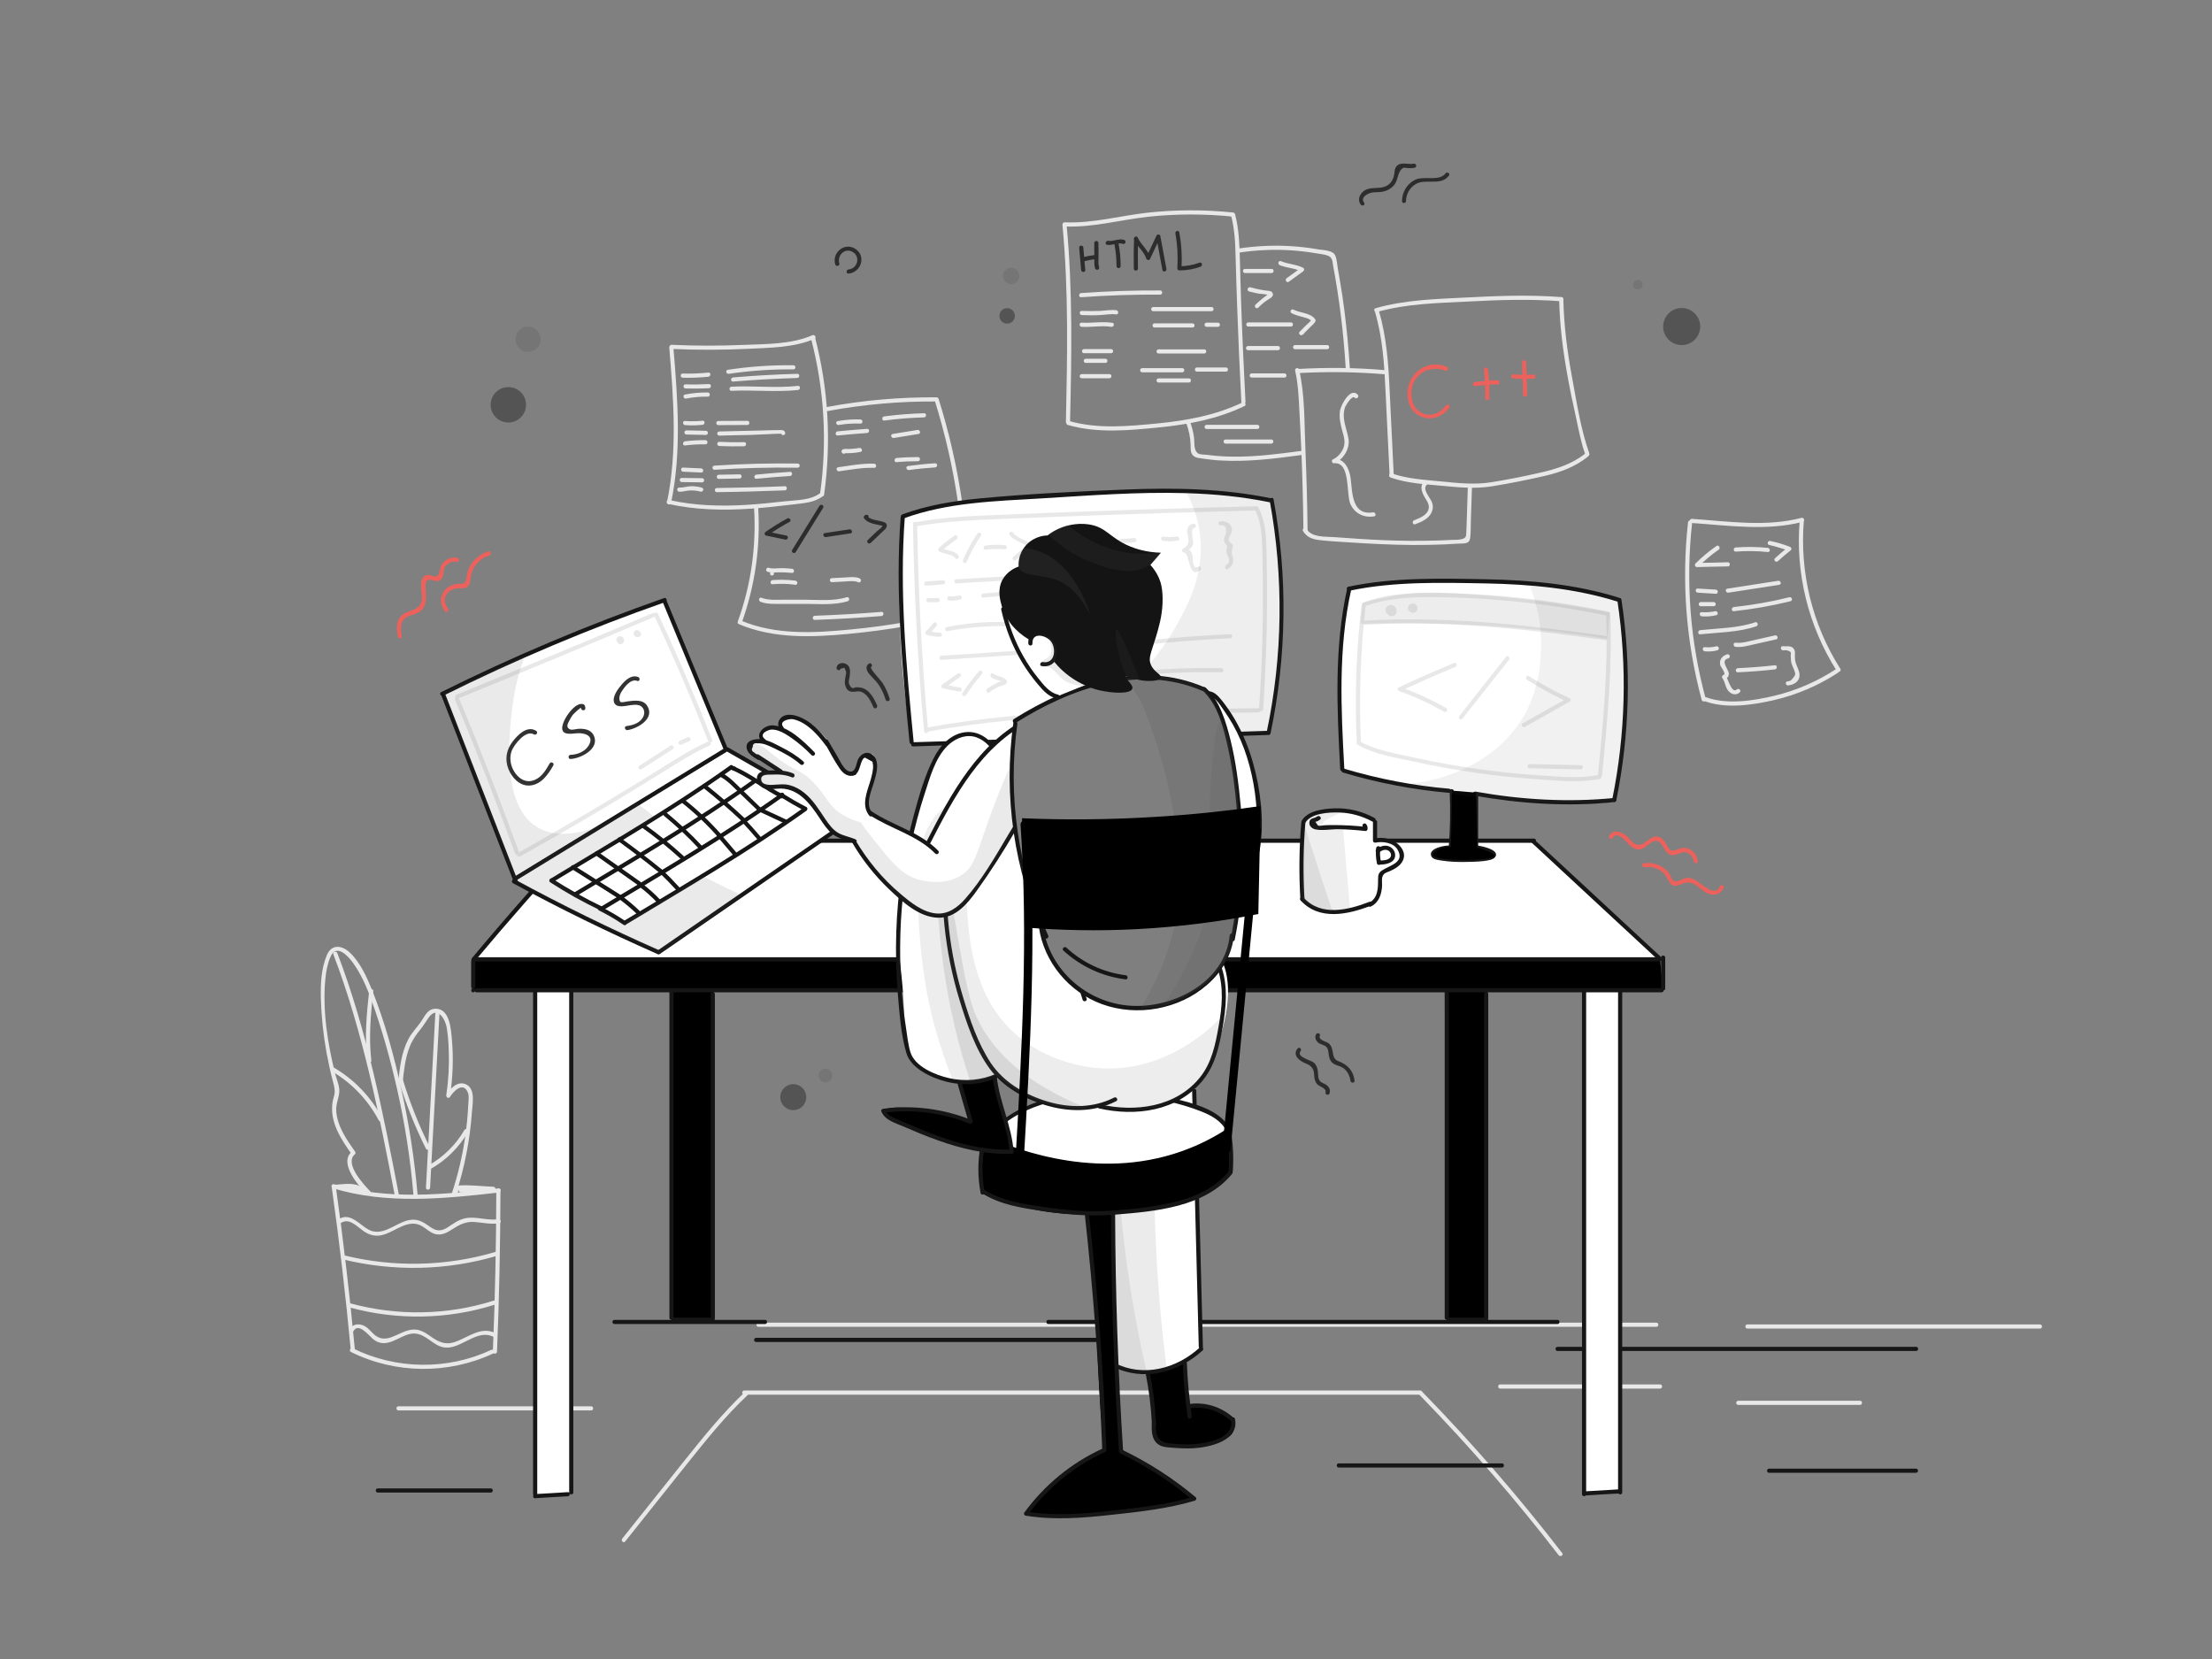 <svg xmlns="http://www.w3.org/2000/svg" viewBox="0 0 1600 1200"><rect x="0" y="0" width="1600" height="1200" fill="#808080" stroke="none"/><style>.st0{fill:#545454}.st1{fill:#ec615b}.st2{fill:#757575}.st3{fill:#2d2d2d}.st4{fill:#e8e8e8}.st5{fill:#161616}.st6{fill:#fff}.st7,.st8{opacity:9.000000e-002;fill:#4c4c4c}.st8{opacity:.11}.st9{fill:#333}.st11,.st14{opacity:.12;fill:#4c4c4c}.st14{opacity:.1}</style><g id="background"><g id="details"><circle class="st0" cx="367.7" cy="292.8" r="12.8"/><circle class="st0" cx="573.8" cy="793.6" r="9.4"/><circle class="st0" cx="1216.4" cy="236.2" r="13.4"/><circle class="st0" cx="728.5" cy="228.5" r="5.6"/><circle class="st2" cx="382" cy="245.4" r="9.1"/><circle class="st2" cx="597.1" cy="778" r="5"/><circle class="st2" cx="731.4" cy="199.6" r="5.9"/><circle class="st2" cx="1184.7" cy="205.9" r="3.4"/><path class="st1" d="M1166.6 606.1c2.6-5.2 8.7 1.5 10.5 3.5 1.8 2 4 4.2 6.8 4.7 5.3 1 7.8-3.8 12-5.6 5.9-2.7 7.3 7.2 11.6 9.3 2 1 3.6.5 5.6-.1 2.3-.6 4-2 6.5-1.3 3 .8 5.1 3.3 5.5 6.4.2 1.9 3.2 1.9 3 0-.6-6.1-6.4-11-12.6-9.4-2.6.7-5.2 2.8-7.6.9-1.4-1.1-2.2-3.3-3.2-4.8-1.4-2.1-3-4.1-5.6-4.5-3-.5-5.3 1.2-7.6 2.9-2.4 1.8-3.9 3.4-7 2.9-3.1-.6-4.6-2.9-6.7-5.1-3.3-3.6-10.8-7.2-13.8-1.3-.8 1.7 1.8 3.2 2.6 1.5zM1189.7 627.3c4.6-.7 9.4.6 12.9 3.6 2.5 2.1 3.3 4.7 5 7.3 3.5 5.3 7.9.7 12.5.2 7.1-.8 10.8 7.5 17.6 8.6 4 .6 7.6-1.1 9.1-4.9.7-1.8-2.2-2.6-2.9-.8-3.4 8.5-14.2-3.2-18.3-5.1-1.8-.8-3.8-1.4-5.7-1.2-2.6.2-7.3 4-9.7 1.8-1.4-1.3-2-4.2-3.4-5.8-1.3-1.6-2.9-3-4.7-4-4.1-2.5-8.6-3.2-13.3-2.5-1.8.2-1 3.1.9 2.8zM290.6 459.9c-1.1-6.1-1.3-12.1 5.7-14.5 2.8-1 5.8-1.5 8.1-3.5 4.2-3.6 3.9-9.3 3.6-14.4-.2-3.7-1.1-9.4 4.5-7.9 1.8.5 3.7 1.2 5.5.3 1.4-.7 2-1.9 2.4-3.3.9-3 0-5.4 2.6-7.9 2.1-2.1 4.7-2.7 7.6-2.3 1.9.3 1.9-2.7 0-3-3.2-.4-6.2.3-8.7 2.3-3.2 2.5-3.3 5.1-4.3 8.7-1.5 5.1-5.2.9-8.9 1.6-2.3.4-3.3 2-3.8 4.1-.9 4 .4 8.3.3 12.3-.3 7.5-5.3 8.2-11 10.5-7.8 3.1-7.7 10.5-6.4 17.7.2 2 3.1 1.2 2.8-.7zM324 440.1c-6-7.7.9-15.3 9.2-14.6 2.5.2 4.6 0 5.9-2.3 1.8-3 1.2-7.1 2.6-10.3 2.3-5.5 6.8-9.4 12.4-11.2 1.8-.6 1-3.5-.8-2.9-5 1.6-9.3 4.6-12.3 9-1.7 2.5-2.9 5.3-3.4 8.3-.2 1-.2 2.9-.5 3.8-.8 2.6-3.3 2.3-5.6 2.4-10.6.6-16.5 11.1-9.6 20 1.1 1.5 3.2-.6 2.1-2.2z"/><path class="st3" d="M607.1 190.5c-1.7-5.6 3.8-11.4 9.4-8.4 6.1 3.2 4 12.1-2.7 12.8-1.9.2-1.9 3.2 0 3 9-.9 13-12.6 4.9-17.9-7.8-5.1-17.2 2.8-14.5 11.4.6 1.7 3.5.9 2.9-.9zM938.6 758.4c-4.1 4.9 1.5 9.1 5.8 10.8 3.3 1.3 5.5 3 6 6.7.2 1.7.2 3.4.6 5 .4 1.3.9 2.5 1.8 3.4 1.4 1.5 6.8 2.9 6 5.7-.5 1.9 2.4 2.7 2.9.8.7-2.5-.1-4.3-2.2-6-1.4-1.1-3.4-1.4-4.6-2.7-1.9-2-1.3-5.2-1.7-7.6-.4-2.3-1.1-4.3-2.9-5.9-1.9-1.6-12.9-4.2-9.6-8.2 1.3-1.4-.8-3.5-2.1-2zM951.8 748.4c-.9 2.2-.1 4.3 1.7 5.8 1.7 1.4 4.4 1.5 5.9 3.1 1.6 1.7 1.4 4 1.8 6.2.5 2.8 1.5 4.9 4.1 6.3 1.9 1 4 1.3 5.8 2.4 3.3 2.1 5.2 5.7 5.7 9.5.2 1.9 3.2 1.9 3 0-.8-7.1-4.9-11.5-11.4-14-5.1-1.9-3.6-6.2-5.3-10.2-.5-1.3-1.2-2.2-2.3-3-1.7-1.2-7.4-2.2-6.1-5.4.7-1.7-2.2-2.5-2.9-.7zM986.7 146.6c-3.1-4.1 3.1-7 6.2-7.4 2.3-.3 4.7-.1 7-.5 3.2-.6 6.1-2.1 8.3-4.6 2-2.3 2.3-4.6 3.2-7.4.5-1.7 1.8-4.5 3.7-5.3.7-.3 2.4.2 3.3.2 1.7.1 3.2.1 4.9-.3 1.9-.4 1.1-3.3-.8-2.9-4 .8-9.5-1.7-12.5 2-1.1 1.4-1.2 3.1-1.4 4.8-.6 4.6-2.8 8.6-7.5 10-5.2 1.6-11.3-.5-15.6 3.8-2.5 2.5-3.4 6-1.3 8.9 1.1 1.7 3.7.2 2.5-1.3zM1017 145.4c.1-5 2.6-9.6 7-12.2 3.3-2 7-1.8 10.8-1.8 5.1.1 10 0 13.3-4.4 1.1-1.6-1.5-3.1-2.6-1.5-4.4 5.9-15.5 1.5-21.8 4.5-5.9 2.8-9.5 8.9-9.6 15.4-.1 1.9 2.9 1.9 2.9 0zM608 483.7c.9-.2 1.8-.5 2.8-.7.4.9.8 1.9 1.2 2.8.2 1.3-.3 2.8-.5 4-.2 1.5-.5 2.8-.4 4.3.2 2.2 1.1 4.6 3.1 5.7 3 1.6 6.4-.7 9.5.9 4.1 2 6.3 6.9 8.1 10.9.8 1.8 3.4.2 2.6-1.5-1.9-4.3-4.4-9.1-8.6-11.6-2.1-1.2-3.7-1.2-6-1.4-2.4-.2-3.2 2.6-5.6-2.3-.7-1.6.2-4 .4-5.6.5-3.5.7-7.7-3.2-9.2-2.6-1-5.8-.1-6.3 2.9-.3 1.9 2.6 2.7 2.9.8zM628.5 480c-2.9 2-1.7 5.2.3 7.6 2.2 2.6 4.7 4.7 6.7 7.6 2.3 3.4 3.9 7.1 5.1 10.9.6 1.8 3.5 1.1 2.9-.8-1.3-4.1-3-8.1-5.4-11.7-1.1-1.6-9.3-10.2-8-11.1 1.5-1 0-3.6-1.6-2.5z"/></g><g id="papers"><path class="st4" d="M484.1 251.4c3.1 37.1 6 74.8-1.6 111.6-.4 1.9 2.5 2.7 2.9.8 7.7-37.1 4.8-75 1.7-112.4-.2-1.9-3.2-1.9-3 0z"/><path class="st4" d="M485.8 252.4c18.4.8 36.9.8 55.3-.1 15.9-.8 33.2-.8 48-7.2 1.8-.8.2-3.4-1.5-2.6-15.4 6.7-33.9 6.3-50.4 7-17.1.7-34.3.7-51.4-.1-1.9-.1-1.9 2.9 0 3z"/><path class="st4" d="M586.6 244.7c9.6 36.6 11.9 74.8 6.6 112.3-.3 1.9 2.6 2.7 2.9.8 5.3-38.1 3.1-76.7-6.6-113.9-.4-1.9-3.3-1.1-2.9.8z"/><path class="st4" d="M483.3 364.5c19.8 4.4 40.2 4.8 60.4 3.4 10.2-.7 20.5-1.9 30.7-3.1 7.3-.9 14.9-1.3 20.9-6 1.5-1.2-.6-3.3-2.1-2.1-6.8 5.3-17.4 5-25.5 5.9-9.2 1.1-18.5 2-27.8 2.6-18.7 1.1-37.4.6-55.7-3.5-2-.5-2.8 2.4-.9 2.8zM491.3 355.7c2.4.1 4.7-.7 7.1-.9 2.9-.2 5.6.1 8.4.8 1.9.5 2.7-2.4.8-2.9-2.6-.7-5.3-1.1-8-1-2.8.1-5.5 1.1-8.3 1-1.9-.1-1.9 2.9 0 3zM493.1 348.7c4.9.1 9.9.1 14.8.2 1.9 0 1.9-3 0-3-4.9-.1-9.9-.1-14.8-.2-1.9-.1-1.9 2.9 0 3zM494.1 341.2c4.4.2 8.7.4 13.1.6 1.9.1 1.9-2.9 0-3-4.4-.2-8.7-.4-13.1-.6-1.9-.1-1.9 2.9 0 3zM495.5 322.2c4.9-.6 9.8-.9 14.8-.8 1.9 0 1.9-3 0-3-4.9-.1-9.9.2-14.8.8-1.9.3-1.9 3.3 0 3zM496.5 314.3l14.1.3c1.9 0 1.9-3 0-3l-14.1-.3c-1.9 0-1.9 3 0 3zM495.5 307.5c4.3.3 8.5.2 12.7-.2 1.9-.2 1.9-3.2 0-3-4.2.5-8.5.5-12.7.2-1.9-.2-1.9 2.8 0 3zM496.2 288.3c5.2-1 10.4-1.5 15.8-1.4 1.9 0 1.9-3 0-3-5.6-.1-11.1.4-16.6 1.5-1.8.4-1 3.3.8 2.9zM495.9 281c5.6.1 11.2.1 16.9-.2 1.9-.1 1.9-3.1 0-3-5.6.3-11.2.4-16.9.2-2-.1-2 2.9 0 3zM493.8 273.2c6.2.2 12.4-.1 18.6-.7 1.9-.2 1.9-3.2 0-3-6.2.6-12.4.9-18.6.7-1.9 0-1.9 3 0 3zM527.2 270.4c15.5-2.3 31.1-3.4 46.7-3.2 1.9 0 1.9-3 0-3-15.9-.2-31.8.9-47.5 3.3-1.9.3-1.1 3.2.8 2.9zM530.3 276c15.4-1.3 30.9-2.1 46.4-2.6 1.9-.1 1.9-3.1 0-3-15.5.4-31 1.3-46.4 2.6-2 .2-2 3.2 0 3zM529.1 282.7c16-.8 32.1 1.1 48.1-.6 1.9-.2 1.9-3.2 0-3-16 1.8-32.1-.2-48.1.6-1.9.1-1.9 3.1 0 3zM519.6 307.5c7 0 14-.1 21-.1 1.9 0 1.9-3 0-3-7 0-14 .1-21 .1-2 0-2 3 0 3zM520.3 315.1c7.5-.2 15.1-.4 22.6-.5 2.1 0 22.1-1.1 22.1-.9.6 1.8 3.5 1.1 2.9-.8-.6-2.1-2.4-1.8-4.3-1.8-4.6 0-9.2.2-13.8.3-9.8.2-19.7.5-29.5.7-2 0-2 3 0 3zM520.3 322.6c6 .3 11.9.3 17.9.2 1.9-.1 1.9-3.1 0-3-6 .2-11.9.1-17.9-.2-2-.1-2 2.9 0 3zM516.8 339.8c20-1.3 40.1-1.8 60.2-1.5 1.9 0 1.9-3 0-3-20.1-.3-40.1.2-60.2 1.5-1.9.1-1.9 3.1 0 3zM519.9 346.4l15.1-.3c1.9 0 1.9-3 0-3l-15.1.3c-1.9 0-1.9 3 0 3zM547.1 346.3c8.1-.8 16.3-1.5 24.4-2 1.9-.1 1.9-3.1 0-3-8.2.5-16.3 1.2-24.4 2-1.9.2-2 3.2 0 3zM518.5 356c16.4-.2 32.8-.7 49.2-1.3 1.9-.1 1.9-3.1 0-3-16.4.7-32.8 1.1-49.2 1.3-1.9 0-1.9 3 0 3zM598.8 297.3c25.9-4.8 52.2-7.1 78.6-6.9-.5-.4-1-.7-1.4-1.1 15.4 49.1 22.8 100.5 21.9 152 0 1.9 3 1.9 3 0 .9-51.7-6.5-103.4-22-152.8-.2-.6-.8-1.1-1.4-1.1-26.6-.2-53.2 2.1-79.4 7-2 .3-1.2 3.2.7 2.9z"/><path class="st4" d="M545.4 366.7c1.8 28.1-2.1 56.1-11.6 82.5-.6 1.8 2.2 2.6 2.9.8 9.5-26.7 13.5-55 11.7-83.3-.1-1.9-3.1-2-3 0z"/><path class="st4" d="M534.3 451.4c25.2 10.7 52.8 9.6 79.5 7.1 29.1-2.8 57.7-7.5 85.7-15.8 1.8-.5 1.1-3.4-.8-2.9-27.2 8-54.9 12.8-83.2 15.5-26.6 2.6-54.5 4.2-79.7-6.5-1.7-.8-3.2 1.8-1.5 2.6z"/><path class="st3" d="M569.5 375c-5.4 2.9-10.6 6.2-15.7 9.7-1 .7-1 2.5.4 2.7 4.6 1 9.2 1.9 13.8 2.9 1.9.4 2.7-2.5.8-2.9-4.6-1-9.2-1.9-13.8-2.9.1.9.2 1.8.4 2.7 5-3.5 10.3-6.8 15.7-9.7 1.6-.8.1-3.4-1.6-2.5zM592.8 365.8c-6.6 10.7-13.2 21.4-19.8 32-1 1.6 1.6 3.2 2.6 1.5 6.6-10.7 13.2-21.4 19.8-32 1-1.6-1.6-3.1-2.6-1.5zM597.4 388.5c5.9-.9 11.9-1.8 17.8-2.7 1.9-.3 1.1-3.2-.8-2.9-5.9.9-11.9 1.8-17.8 2.7-1.9.3-1.1 3.2.8 2.9zM627.2 372.4h-.3c-.7-.1-1.3.1-1.7.7-.1.1-.1.2-.2.3-.3.4-.3 1.1 0 1.5 2.3 3.4 7.7 4.2 11.4 5 .7.2 1.4.3 2.1.5-.1.1-.3.2-.4.3 0 .7-3.2 3.1-3.8 3.6l-6.6 6.3c-1.4 1.3.7 3.5 2.1 2.1 2.7-2.5 5.3-5.1 8-7.6 1.4-1.4 4.2-3.2 3.6-5.5-.5-1.9-2.6-2.1-4.3-2.6-2.7-.7-7.9-1.1-9.6-3.7v1.5c.1-.1.1-.2.2-.3-.6.2-1.1.5-1.7.7h.3c2 .4 2.8-2.5.9-2.8z"/><path class="st4" d="M606.7 307.4c5.2-.9 10.4-1.2 15.7-1 1.9.1 1.9-2.9 0-3-5.6-.2-11.1.2-16.5 1.2-1.9.3-1.1 3.1.8 2.8zM605.9 315c7.1-.7 14.2-1.3 21.3-1.8 1.9-.1 1.9-3.1 0-3-7.1.5-14.2 1.1-21.3 1.8-1.9.2-1.9 3.2 0 3zM609.1 326.3v.1c.5-.4 1-.7 1.4-1.1h-.2c.4.2.9.5 1.3.7 0-.1-.1-.1-.1-.2-.1.6-.2 1.2-.2 1.8-.7.2-.6.3.4.2h1.7c1 0 2-.1 3-.1 2-.2 4-.4 6-.8 1.9-.3 1.1-3.2-.8-2.9-2.6.5-5.2.7-7.8.8-1.6 0-3.5-.5-4.7.7-.5.5-.5 1.3-.2 1.8.4.6.9.9 1.6.9.6 0 1.3-.5 1.4-1.1v-.1c.5-1.8-2.4-2.6-2.8-.7zM607 340.9c8.4-1.2 16.8-2.8 25.3-2.5 1.9.1 1.9-2.9 0-3-8.8-.3-17.5 1.4-26.1 2.6-1.9.3-1.1 3.2.8 2.9zM639.6 304.2c9.6-1.3 19.2-2 28.8-2.3 1.9-.1 1.9-3.1 0-3-9.7.3-19.3 1-28.8 2.3-1.9.2-1.9 3.2 0 3zM646.5 316.8c6-1 11.9-1.9 17.9-2.9 1.9-.3 1.1-3.2-.8-2.9-6 1-11.9 1.9-17.9 2.9-1.9.3-1.1 3.2.8 2.9zM648.5 334.3c5.1-.5 10.3-.7 15.5-.7 1.9 0 1.9-3 0-3-5.2 0-10.3.2-15.5.7-1.9.2-1.9 3.2 0 3zM657.5 340c6.3-.9 12.5-1.5 18.9-1.9 1.9-.1 1.9-3.1 0-3-6.6.4-13.1 1.1-19.7 2-1.9.3-1.1 3.1.8 2.9zM558.4 416.3c1.9 0 1.9-3 0-3s-1.9 3 0 3z"/><path class="st4" d="M555.2 413.6c2.5.8 4.9.5 7.5.4 3.4-.1 6.8.1 10.2.4 1.9.2 1.9-2.8 0-3-2.9-.3-5.9-.5-8.8-.4-2.6 0-5.5.6-8-.3-1.9-.6-2.7 2.3-.9 2.9zM558.8 422.6c5.5-.5 11-.4 16.5.4 1.9.2 1.9-2.8 0-3-5.5-.7-11-.8-16.5-.4-1.9.2-1.9 3.2 0 3zM550.1 435.3c4.7 1.8 9.6 1.5 14.6 1.5h17.4c10.2 0 21.2 1.1 31.1-1.9 1.8-.6 1.1-3.5-.8-2.9-9.6 3-20.4 1.8-30.3 1.8h-15.5c-5.3 0-10.7.5-15.8-1.4-1.8-.7-2.5 2.2-.7 2.9zM601.8 421.1c3.2-.2 6.4-.3 9.6-.5 3.2-.2 6.5-.7 9.5.6 1.8.7 2.6-2.2.8-2.9-2.9-1.2-5.8-.9-8.9-.7l-11.1.6c-1.9 0-1.9 3 .1 2.9zM589.4 448.4c16.1-.6 32.1-1.5 48.2-2.8 1.9-.2 1.9-3.2 0-3-16 1.3-32.1 2.2-48.2 2.8-2 .1-2 3.1 0 3zM768.5 162.7c4.5 47.4 3.5 95 2.5 142.5 0 1.9 3 1.9 3 0 1.1-47.5 2-95.1-2.5-142.5-.2-1.9-3.2-1.9-3 0z"/><path class="st4" d="M770.1 163.8c20.3.9 40.2-4.8 60.3-7 20.4-2.2 41-2.2 61.4-.1 1.9.2 1.9-2.8 0-3-20.4-2.1-41-2.1-61.4.1-20.1 2.2-40 7.9-60.3 7-2 0-2 3 0 3z"/><path class="st4" d="M890.5 155.9c2.7 10.5 3.1 21.3 3.3 32 .3 11.5.7 23.1 1.1 34.6.8 22.7 1.8 45.5 3 68.2.1 1.9 3.1 1.9 3 0-1.2-23.4-2.3-46.8-3.1-70.2-.4-11.5-.7-23-1-34.4-.3-10.4-.8-20.9-3.4-31-.5-1.9-3.4-1.1-2.9.8z"/><path class="st4" d="M772.4 307.4c21.5 6.2 44.6 3.9 66.5 1.7 21.1-2.1 42-6.1 61.3-15.4 1.7-.8.2-3.4-1.5-2.6-19.3 9.3-40.4 13.1-61.5 15.2-21.1 2-43.3 4.2-63.9-1.8-2-.6-2.8 2.3-.9 2.9zM895.7 182.8c12.2-1.9 24.6-2.5 37-1.8 6.4.4 12.8 1.1 19.2 2.2 2.7.5 5.7.7 8.3 1.6 3.7 1.3 3.5 4 4.1 7.5 4.6 24.5 7.6 49.3 9.1 74.2.1 1.9 3.1 1.9 3 0-.9-14.1-2.2-28.2-4-42.2-.8-6.5-1.8-13-2.9-19.5l-1.8-10.5c-.5-3-.7-6.8-1.9-9.5-1.7-3.9-8.6-3.8-12.2-4.4-6.3-1.1-12.6-1.9-19-2.3-13.3-.9-26.5-.2-39.7 1.8-1.9.3-1.1 3.2.8 2.9z"/><path class="st4" d="M858.1 306.2c1.8 5 2.9 10 3.1 15.3.1 2.6-.3 5.7 1.6 7.8 1.9 2.1 5.2 2.1 7.8 2.5 4.2.6 8.5 1.1 12.7 1.3 19.5 1.1 39-1.4 58.3-4 1.9-.2 1.9-3.3 0-3-16.5 2.2-33 4.4-49.7 4.2-3.8 0-7.6-.2-11.4-.5-2.5-.2-4.9-.5-7.4-.8-1.7-.2-5.3-.1-6.6-1.1-3.4-2.5-2.3-8.2-2.9-11.9-.5-3.7-1.5-7.2-2.7-10.7-.6-1.7-3.5-1-2.8.9z"/><path class="st4" d="M936.8 268.1c2.2 9.6 2.6 19.5 3.1 29.4.5 9.4 1 18.9 1.4 28.3.8 19.2 1.3 38.4 1.5 57.7 0 1.9 3 1.9 3 0-.2-19.9-.8-39.7-1.6-59.6-.8-18.6-.3-38.3-4.5-56.5-.4-2-3.3-1.2-2.9.7z"/><path class="st4" d="M938.8 269.9c20.9-1.2 41.8-.9 62.6.8 1.9.2 1.9-2.8 0-3-20.8-1.8-41.7-2-62.6-.8-1.9.2-1.9 3.2 0 3zM942.5 384.1c2.5 4.3 6.6 5.9 11.4 6.5 7.2.9 14.5 1.2 21.7 1.7 15.4 1 30.8 1.8 46.2 1.9 7.5 0 15.1-.1 22.6-.4l10.8-.6c1.9-.1 5.2.2 6.9-1.2 1.1-.9 1.2-2.2 1.4-3.6.4-3.9.3-7.9.4-11.8.3-7.9.5-15.8.8-23.7.1-1.9-2.9-1.9-3 0-.2 6.2-.4 12.5-.6 18.7-.1 3-.2 5.9-.3 8.9-.1 1.6-.1 3.3-.2 4.9-.1 2.8-.4 3.8-3.4 4.6-2.6.7-6.1.4-8.8.6-3.3.2-6.5.3-9.8.4-6.2.2-12.4.2-18.7.2-12.1-.1-24.3-.6-36.4-1.4-6.2-.4-12.4-.8-18.7-1.3-6.4-.5-16 .4-19.7-5.9-1-1.7-3.6-.1-2.6 1.5z"/><path class="st4" d="M994.6 225.6c5.5 18.9 6.7 37.9 7.6 57.5 1 20 1.9 39.9 2.9 59.9.1 1.9 3.1 1.9 3 0-1-20.6-2-41.2-3-61.9-.9-19.2-2.3-37.7-7.7-56.3-.5-1.8-3.3-1-2.8.8z"/><path class="st4" d="M1005.8 345.4c11.7 4.1 24.1 4.8 36.3 5.9 12.7 1.2 24.8 2.5 37.5.4s25.3-4.6 37.9-7.5c11.5-2.7 22.1-6.6 31.3-14.1 1.5-1.2-.6-3.3-2.1-2.1-9.5 7.7-20.9 11.2-32.7 13.9-11.7 2.7-23.4 5-35.2 6.9-12.4 2-24.3.6-36.7-.6-11.9-1.2-24.1-1.8-35.5-5.8-1.8-.6-2.6 2.3-.8 3zM995.9 225.7c21.5-6.1 44-6.5 66.2-7.6 22.5-1.2 44.7-1.9 67.2-.2 1.9.1 1.9-2.9 0-3-23.1-1.8-45.9-.9-69 .3-21.9 1.1-44 1.7-65.2 7.7-1.9.4-1.1 3.3.8 2.8z"/><path class="st4" d="M1127.8 216.3c.3 19 2.8 37.9 6.2 56.6 1.7 9.5 3.7 18.9 5.8 28.3 2 9.3 3.7 18.7 6.9 27.6.6 1.8 3.5 1 2.9-.8-6.1-17.2-9-36.1-12.3-54-3.6-19.1-6.1-38.3-6.5-57.7-.1-1.9-3.1-1.9-3 0z"/><path class="st3" d="M780.6 179.1c.5 5.4.9 10.8 1.4 16.2.2 1.9 3.2 1.9 3 0-.5-5.4-.9-10.8-1.4-16.2-.1-1.9-3.1-1.9-3 0z"/><path class="st3" d="M783.3 189.2c3-.8 6-1.4 9-1.8 1.9-.2 1.9-3.2 0-3-3.3.4-6.6 1-9.8 1.9-1.8.5-1 3.4.8 2.9z"/><path class="st3" d="M791.5 175.8c0 3.4 0 6.8.1 10.2 0 2.7-.3 5.5.5 8.1.6 1.8 3.5 1.1 2.9-.8-.8-2.7-.4-5.9-.4-8.6 0-3 0-5.9-.1-8.9 0-2-3-2-3 0zM800.8 177.1c3.9.6 7.8-1.9 11.5-.7 1.8.6 2.6-2.3.8-2.9-4-1.2-7.6 1.3-11.5.7-1.8-.3-2.7 2.6-.8 2.9z"/><path class="st3" d="M806.1 176.7c1 5.2 1.5 10.5 1.5 15.8 0 1.9 3 1.9 3 0 0-5.6-.5-11.1-1.6-16.6-.4-1.9-3.3-1.1-2.9.8zM820.3 173.3c-.3 7-.3 14-.2 21 0 1.9 3 1.9 3 0-.1-7-.1-14 .2-21 0-1.9-3-1.9-3 0z"/><path class="st3" d="M820.3 173.4c2.3 5.1 7.1 8.2 8.8 13.6.4 1.1 2.2 1.6 2.7.4 2.4-5.2 4.9-10.3 7.3-15.5-.9-.1-1.8-.2-2.7-.4 1.5 7.9 3 15.9 4.4 23.8.4 1.9 3.2 1.1 2.9-.8-1.5-7.9-3-15.9-4.4-23.8-.2-1.2-2.2-1.5-2.7-.4-2.4 5.2-4.9 10.3-7.3 15.5.9.1 1.8.2 2.7.4-1.8-5.8-6.6-9-9.1-14.4-.8-1.7-3.4-.2-2.6 1.6zM850.2 168.9c1.5 8.4 1.9 16.7 1.4 25.2 0 .8.7 1.5 1.5 1.5 5.3 0 10.3-.9 15.3-2.7 1.8-.7 1-3.6-.8-2.9-4.7 1.7-9.5 2.6-14.5 2.6l1.5 1.5c.5-8.8 0-17.4-1.6-26-.3-1.9-3.2-1.1-2.8.8z"/><path class="st4" d="M782 215c19-1.4 38.1-2 57.2-1.9 1.9 0 1.9-3 0-3-19.1-.1-38.2.5-57.2 1.9-1.9.1-1.9 3.1 0 3zM782.5 227.9c4.3.1 8.7.3 13 0 4-.2 7.9-1 11.9-.5 1.9.2 1.9-2.8 0-3-4-.5-7.9.3-11.9.5-4.3.2-8.7.1-13 0-2-.1-2 2.9 0 3zM782.4 236.4c7.2.4 14.3-1.1 21.4 0 1.9.3 2.7-2.6.8-2.9-7.4-1.1-14.8.3-22.2-.1-2-.1-2 2.9 0 3zM784.1 255.5h19.6c1.9 0 1.9-3 0-3h-19.6c-1.9 0-1.9 3 0 3zM785.4 262.5h14.2c1.9 0 1.9-3 0-3h-14.2c-2 0-2 3 0 3zM782.5 273.6h20c1.9 0 1.9-3 0-3h-20c-2 0-2 3 0 3zM834.1 225.1h42.3c1.9 0 1.9-3 0-3h-42.3c-1.9 0-1.9 3 0 3zM835.1 236.9h27.5c1.9 0 1.9-3 0-3h-27.5c-1.9 0-1.9 3 0 3zM872.8 236.4h8.2c1.9 0 1.9-3 0-3h-8.2c-2 0-2 3 0 3zM838 255.7h33.1c1.9 0 1.9-3 0-3H838c-1.9 0-1.9 3 0 3zM826.2 269.3h29c1.9 0 1.9-3 0-3h-29c-2 0-2 3 0 3zM838 276.7h22c1.9 0 1.9-3 0-3h-22c-1.9 0-1.9 3 0 3zM865.8 268.8h21c1.9 0 1.9-3 0-3h-21c-2 0-2 3 0 3zM900.5 197.5h19.3c1.9 0 1.9-3 0-3h-19.3c-1.9 0-1.9 3 0 3zM925.7 191.8c5 2.1 10.6 2 15.4 4.5v-2.6c-3.5 2.5-7 5-10.4 7.5-1.6 1.1-.1 3.7 1.5 2.6 3.5-2.5 7-5 10.4-7.5.8-.6 1.1-2 0-2.6-5.1-2.6-10.9-2.6-16.1-4.8-1.8-.7-2.6 2.2-.8 2.9zM903.5 210.8c2.3.6 4.6 1.2 7 1.6.6.1 6.1.4 6.4 1-.3-.6-8 6.1-8.8 7-1.3 1.4.8 3.5 2.1 2.1 2.4-2.5 5-4.6 8-6.4 1.5-.9 3.2-2.2 2.3-4.2-.9-1.8-3.6-1.5-5.3-1.8-3.6-.5-7.2-1.3-10.8-2.3-2-.4-2.8 2.5-.9 3zM902.9 236.2h30.9c1.9 0 1.9-3 0-3h-30.9c-1.9 0-1.9 3 0 3zM934.2 226.5c2.1 1.1 4.3 1.8 6.6 2.4 2.4.7 6.5 1.3 8 3.6V231c-1 1.7-3 3.2-4.4 4.6l-4.3 4.3c-1.2 1.2.3 3.2 1.8 2.4.2-.1.5-.3.7-.4 1.7-1 .2-3.5-1.5-2.6-.2.1-.5.3-.7.4l1.8 2.4c1.7-1.7 3.5-3.4 5.2-5.2 1.4-1.4 3.1-2.6 4-4.3.3-.5.3-1.1 0-1.5-3.1-4.8-11-4.7-15.7-7.1-1.7-1-3.2 1.6-1.5 2.5zM902.7 253.3h21.7c1.9 0 1.9-3 0-3h-21.7c-1.9 0-1.9 3 0 3zM936.8 252.6H960c1.9 0 1.9-3 0-3h-23.2c-2 0-2 3 0 3zM905.4 273.1h23.7c1.9 0 1.9-3 0-3h-23.7c-2 0-2 3 0 3zM872.8 310.3h36.7c1.9 0 1.9-3 0-3h-36.7c-2 0-2 3 0 3zM886.5 320.9h33.1c1.9 0 1.9-3 0-3h-33.1c-1.9 0-1.9 3 0 3zM982.1 285.5c-5.3-5.7-12.1 7.4-12.8 11.3-.9 5.2.4 10.5 1.8 15.5 1.1 4.1 2.2 7.6.6 11.8-1.4 3.5-4.2 6.7-7.6 8.2-1.3.6-.7 2.9.8 2.8 12.1-1.2 8.7 21.9 11.8 29.3 3 7 9.9 10.3 17.2 9.1 1.9-.3 1.1-3.2-.8-2.9-15.6 2.5-14.8-14.8-16.2-25-.9-6.3-4.4-14.3-12.1-13.5.3.9.5 1.9.8 2.8 6.3-2.8 11-10.6 9.8-17.5-.9-5.5-3.2-10.6-3.4-16.2-.1-2.3.2-4.7 1-6.9.3-.7 4.9-8.8 6.9-6.6 1.4 1.4 3.5-.8 2.2-2.2zM1029.8 348.7c-2.5 2.7-1.7 5.9-.3 9.1 1.2 2.7 4.1 5.9 4 8.9 0 5.5-6.4 8-10.6 9.6-1.8.7-1 3.6.8 2.9 5-1.9 10.6-4.3 12.3-9.9.7-2.1.5-4.2-.3-6.2-1.2-3.1-7-9-3.8-12.3 1.4-1.4-.8-3.5-2.1-2.1z"/><path class="st1" d="M1046.4 265.3c-15.6-6.4-30.4 6.7-28.1 22.9 2.3 16 21.1 19.4 30.1 6.6 1.1-1.6-1.5-3.1-2.6-1.5-3.7 5.2-9.9 8.1-16.2 5.9-6.2-2.2-8.7-8.4-8.7-14.7 0-13.1 12.6-21.1 24.6-16.3 1.9.7 2.7-2.2.9-2.9zM1066.8 279.3c5.4-.5 11-1.4 16.5-1.2 1.9.1 1.9-2.9 0-3-5.5-.2-11.1.7-16.5 1.2-1.9.1-1.9 3.1 0 3z"/><path class="st1" d="M1073.4 267.3c.7 6.9 1 13.8.9 20.7 0 1.9 3 1.9 3 0 .1-6.9-.2-13.8-.9-20.7-.2-1.9-3.2-1.9-3 0zM1094.1 273.6c5 .7 10.1.5 15.1.3 1.9-.1 1.9-3.1 0-3-4.8.2-9.6.5-14.3-.2-1.9-.2-2.8 2.7-.8 2.9z"/><path class="st1" d="M1100.9 262c.3 7.8.5 15.6.8 23.5.1 1.9 3.1 1.9 3 0-.3-7.8-.5-15.6-.8-23.5-.1-1.9-3.1-1.9-3 0z"/><path class="st4" d="M1221 377.8c-4.8 43.1-1.4 86.7 9.9 128.5.5 1.9 3.4 1.1 2.9-.8-11.3-41.6-14.6-84.9-9.8-127.7.2-1.9-2.8-1.9-3 0z"/><path class="st4" d="M1223.8 378.3c26.3 1.8 54 5.9 80-.8 1.9-.5 1.1-3.4-.8-2.9-25.6 6.7-53.1 2.5-79.2.7-2-.1-2 2.9 0 3z"/><path class="st4" d="M1301.8 376.3c-3.3 38.2 6.2 76.7 26.8 109 1 1.6 3.6.1 2.6-1.5-20.3-31.9-29.6-69.8-26.4-107.5.2-1.9-2.8-1.9-3 0z"/><path class="st4" d="M1233.1 507.2c15.3 5.6 34.2 2.8 49.7-.7 16.6-3.8 32.5-10.6 46.7-19.9 1.6-1 .1-3.6-1.5-2.6-13.6 8.9-28.5 15.4-44.3 19.2-15.4 3.7-34.5 6.7-49.8 1.1-1.8-.7-2.6 2.2-.8 2.9zM1241.6 394.9c-5.5 3.8-10.5 8-15.2 12.7-.9.9-.3 2.6 1.1 2.6 7.4-.2 14.9-.4 22.3-.5 1.9 0 1.9-3 0-3-7.4.2-14.9.4-22.3.5.4.9.7 1.7 1.1 2.6 4.5-4.5 9.3-8.6 14.6-12.2 1.5-1.1 0-3.8-1.6-2.7zM1255.5 399c7.8-.6 15.5-.5 23.2.3 1.9.2 1.9-2.8 0-3-7.7-.8-15.5-.9-23.2-.3-1.9.1-1.9 3.1 0 3z"/><path class="st4" d="M1279.7 394.2c4.8 1.1 9.5 2.5 14.2 4.2-.2-.8-.4-1.7-.7-2.5-3.2 2.5-6.3 5.1-9.3 7.9-1.4 1.3.7 3.4 2.1 2.1 3-2.7 6.1-5.4 9.3-7.9 1-.8.3-2.2-.7-2.5-4.6-1.8-9.3-3.2-14.2-4.2-1.8-.4-2.6 2.4-.7 2.9zM1228 428.7c4.4.3 8.7.5 13.1.8 1.9.1 1.9-2.9 0-3-4.4-.3-8.7-.5-13.1-.8-1.9-.1-1.9 2.9 0 3zM1250.2 428.7c12.3-1.9 24.6-3.8 36.8-5.7 1.9-.3 1.1-3.2-.8-2.9-12.3 1.9-24.6 3.8-36.8 5.7-1.9.3-1.1 3.2.8 2.9zM1230.2 438.5h9.4c1.9 0 1.9-3 0-3h-9.4c-1.9 0-1.9 3 0 3zM1230.9 445.8c3.6.3 7.1 0 10.5-.8 1.9-.4 1.1-3.3-.8-2.9-3.2.7-6.4.9-9.7.7-1.9-.2-1.9 2.8 0 3zM1229.8 458.8c13.3-1.4 27.9-1.4 40.6-5.8 1.8-.6 1-3.5-.8-2.9-12.5 4.3-26.8 4.3-39.8 5.7-1.9.2-1.9 3.2 0 3zM1254.1 442.1c13.8-1.5 27.5-3.9 41-7.2 1.9-.5 1.1-3.4-.8-2.9-13.2 3.3-26.6 5.6-40.2 7.1-1.9.2-1.9 3.2 0 3zM1233.1 471.1c3.1.3 6.1.1 9.1-.7 1.9-.5 1.1-3.4-.8-2.9-2.7.7-5.5.9-8.3.6-1.9-.2-1.9 2.8 0 3zM1255.4 467.9c4.5.5 8.8-.8 13.2-1.8 5.4-1.2 10.8-2.4 16.1-3.6 1.9-.4 1.1-3.3-.8-2.9-4.7 1.1-9.5 2.1-14.2 3.2-4.7 1-9.5 2.6-14.3 2.1-1.9-.3-1.9 2.7 0 3zM1249.3 473.3c-2.5.7-4.5 2.4-5.1 5-.2 1-.1 2.2.2 3.2.3.8 4.5 6.1 2.3 6.7-.9.2-1.5 1.4-.9 2.2 2.4 3.3 2.1 8.1 5.7 10.6 2.3 1.6 4.8 1.7 6.9-.2 1.4-1.3-.7-3.4-2.1-2.1-3.6 3.4-6.5-7.8-7.9-9.8-.3.7-.6 1.5-.9 2.2 1.8-.5 2.8-1.5 3-3.4.5-3.1-6.8-9.8-.4-11.5 1.9-.5 1.1-3.4-.8-2.9zM1257 486.3c9-.4 17.9-1.1 26.8-2.1 1.9-.2 1.9-3.2 0-3-8.9 1-17.8 1.7-26.8 2.1-1.9.1-1.9 3.1 0 3zM1289.6 470.4c.8.1 2.1-.2 2.9 0 4.3 1.2 2.5 2.2 2.8 4.4.2 1.7 0 3.2.5 4.9.5 1.8 1.5 3.5 2.1 5.3.9 2.6 1 3.1-.9 5.4-1.8 2.1-1.8 2.1-4.2 2.5-1.9.3-1.1 3.2.8 2.9 3-.5 6-1.6 7.4-4.5 1.6-3.4-.1-6.7-1.4-9.9-1-2.4-1.4-4.6-1.3-7.2 0-1.4.2-2.9-.4-4.2-1.7-3.5-5.2-2.2-8.3-2.6-1.9-.2-1.9 2.8 0 3z"/></g><g id="ground_grey"><path class="st4" d="M240 859c5.5 39 10 78.1 13.7 117.3.2 1.9 3.2 1.9 3 0-3.7-39.5-8.3-78.8-13.8-118.1-.3-1.9-3.1-1.1-2.9.8z"/><path class="st4" d="M253.8 977.9c32.2 16 70.5 16.3 103 1.1 1.7-.8.2-3.4-1.5-2.6-31.5 14.8-68.9 14.3-100-1.1-1.7-.9-3.2 1.7-1.5 2.6z"/><path class="st4" d="M359 861.2c-.1 38.9-.9 77.7-2.5 116.5-.1 1.9 2.9 1.9 3 0 1.6-38.8 2.4-77.7 2.5-116.5 0-1.9-3-1.9-3 0z"/><path class="st4" d="M240.8 859.5c39 11.8 80.1 7.6 119.9 3.1 1.9-.2 1.9-3.2 0-3-39.6 4.4-80.3 8.7-119.1-3-1.8-.6-2.6 2.3-.8 2.9zM255.6 963c3.4-6.8 11.1 2.8 13.8 5.2 2.5 2.2 5.4 3.5 8.8 3.3 8.4-.4 15.5-8.7 24.1-6.6 8.4 2.1 12.8 10.7 22.4 9.8 10.8-1 21.8-13.8 32.8-7.4 1.7 1 3.2-1.6 1.5-2.6-10.5-6.1-20.2 2.7-30 6-7.5 2.5-12.4-.4-18.3-4.6-3.6-2.5-7.3-4.7-11.9-4.4-10.5.6-19.3 12.3-28.9 2.9-2.8-2.8-5.1-5.8-9.3-6.5-3.2-.5-6.1.5-7.6 3.4-.9 1.7 1.7 3.2 2.6 1.5zM252.8 945.7c34.5 9.4 71 8.8 105.1-2 1.8-.6 1.1-3.5-.8-2.9-33.6 10.6-69.6 11.2-103.5 2-1.9-.5-2.7 2.3-.8 2.9zM247.9 910.9c36.7 9 75.3 8.2 111.5-2.5 1.8-.5 1.1-3.4-.8-2.9-35.8 10.6-73.7 11.4-109.9 2.5-1.9-.5-2.7 2.4-.8 2.9zM246.2 884.9c6-4.5 11.9 2.1 16.5 5.4 3.6 2.6 7.5 3.9 11.9 3.4 9.1-1.2 17.8-10.6 27.3-8.2 5.2 1.3 8.5 6.4 13.8 7.3 4 .7 7.7-1.2 10.9-3.3 5.4-3.4 9.8-6.1 16.5-5.6 6.1.4 11.8 1.9 18 .9 1.9-.3 1.1-3.2-.8-2.9-6.9 1-13.6-1.4-20.5-1.1-5 .2-8.9 2.2-13 5-2.3 1.5-4.6 3.3-7.3 3.9-4.1 1-7.2-1.4-10.3-3.6-3.6-2.5-7.2-4.3-11.8-3.8-9.3.9-17.8 10.4-27.4 8.4-8.3-1.7-15.9-15.5-25.5-8.4-1.3 1.2.2 3.8 1.7 2.6z"/><path class="st4" d="M267.7 861.6c-4.6-4.7-18.9-20.1-11-26.7.5-.4.6-1.3.2-1.8-6.2-8.9-13-18.4-13.7-29.6-.3-4.9 1.8-8.8 2.2-13.4.4-4.4-1.9-9.3-3-13.5-5.4-21.8-9.2-45.6-7.1-68.1.5-5.5 1.5-11.2 3.7-16.3 4.2-10 12.7-.8 16.3 4.2 6 8.4 10.1 17.9 13.6 27.6 7.5 20.9 13.5 42.4 18.4 64.1 5.7 25.2 9.6 50.8 11.8 76.6.2 1.9 3.2 1.9 3 0-2.2-25.4-6-50.6-11.5-75.5-5.4-24.7-12.1-49.7-21.5-73.1-3.8-9.4-8.5-19.9-16-27-5.6-5.4-13.2-6.4-16.6 1.6-4.3 10-4.7 21.4-4.4 32.2.4 12.9 1.8 25.9 4.1 38.6 1.3 7 2.8 13.9 4.6 20.7 1.1 4.1 1.9 7.1.7 11.1-.9 2.8-1.3 5.7-1.3 8.7 0 12.4 7.3 23.1 14.1 32.8.1-.6.2-1.2.2-1.8-9.8 8.3 5.1 25.1 11 31 1.5 1 3.6-1.1 2.2-2.4z"/><path class="st4" d="M291.2 783.5c.9-8.8 1.8-17.7 5-26 1.9-4.9 4.6-8.9 7.9-12.9 2.3-2.8 3.9-5.7 6-8.6 6.1-8.6 11.9.9 13 7.1.9 5.5 1.3 11.1 1.5 16.7.4 10.8-.2 21.7-1.8 32.4-.2 1.6 1.8 2.7 2.7 1.2 2.3-3.7 9.4-11.5 12.9-3.2 1.1 2.6.4 6.4.3 9.1-.4 7.7-1.1 15.3-2.2 22.9-2 13.9-5.3 27.7-9.7 41.1-.6 1.8 2.3 2.6 2.9.8 6.3-19.5 10.3-39.7 11.7-60.1.4-5.7 2.6-16.4-4.2-19.6-6.2-2.9-11.4 2.8-14.4 7.5l2.7 1.2c2-13.6 2.6-27.2 1.4-40.9-.7-7.5-1.4-23.6-12.8-22.5-4.2.4-6.3 4.1-8.3 7.3-3.1 5.2-7.6 9.2-10.4 14.6-5.2 9.9-6.3 21.2-7.4 32.1 0 1.7 3 1.7 3.2-.2zM241.1 690.2c21.5 56.4 33.1 115.7 44.5 174.7.4 1.9 3.3 1.1 2.9-.8-11.4-59-23-118.4-44.5-174.7-.7-1.8-3.6-1-2.9.8z"/><path class="st4" d="M239.7 774.7c14.6 8.5 26.3 20.7 34.2 35.6.9 1.7 3.5.2 2.6-1.5-8.1-15.3-20.3-28-35.2-36.7-1.8-1-3.3 1.6-1.6 2.6zM267 716.9c-1.8 16.7-3.4 33.5-1.4 50.2.2 1.9 3.2 1.9 3 0-2-16.8-.4-33.5 1.4-50.2.2-1.9-2.8-1.9-3 0zM314.9 733c-2.3 42-4.5 84.1-6.8 126.1-.1 1.9 2.9 1.9 3 0 2.3-42 4.5-84.1 6.8-126.1.1-2-2.9-2-3 0z"/><path class="st4" d="M288.5 781.8c5.2 16.9 11.7 33.3 19.6 49.1.9 1.7 3.5.2 2.6-1.5-7.8-15.6-14.2-31.8-19.3-48.4-.6-1.8-3.5-1.1-2.9.8zM311.4 845.6c11.3-6.4 20.5-15.5 27.1-26.7 1-1.7-1.6-3.2-2.6-1.5-6.3 10.8-15.2 19.5-26 25.6-1.7 1-.2 3.5 1.5 2.6zM241.9 860.1c6-.4 15.4-2.5 19.8 2.9l1.8-2.4c-3.9-2.1-8-3.5-12.4-4.3-.3 1-.5 1.9-.8 2.9 4.8.8 9.5 1.9 14.2 3.3 1.9.6 2.6-2.3.8-2.9-4.7-1.4-9.4-2.5-14.2-3.3-1.9-.3-2.7 2.5-.8 2.9 4.2.8 7.9 2.1 11.7 4 1.6.8 2.9-1.1 1.8-2.4-5.1-6.3-14.9-4.2-21.9-3.8-1.9.2-1.9 3.2 0 3.1zM331.4 861.2c-.2-1 12.1-.4 12.8-.3 4.2.2 8.5.4 12.7.5v-3c-7.9.4-15.8.8-23.7 1.1-1.9.1-1.9 2.9 0 3 4.4.2 8.8.3 13.2.2 1.9 0 1.9-3 0-3-4.4.1-8.8.1-13.2-.2v3c7.9-.4 15.8-.8 23.7-1.1 1.9-.1 1.9-2.9 0-3-7.7-.3-15.7-1.3-23.4-1-2.9.1-5.7 1.1-4.9 4.6.3 1.9 3.2 1.1 2.8-.8zM452.2 1115c15-18.8 29.9-37.5 44.9-56.3 13.7-17.1 27.4-34.3 43.4-49.3 1.4-1.3-.7-3.4-2.1-2.1-16 15.1-29.7 32.2-43.4 49.3-15 18.8-29.9 37.5-44.9 56.3-1.2 1.5.9 3.6 2.1 2.1z"/><path class="st4" d="M538.4 1008.8h489c1.9 0 1.9-3 0-3h-489c-2 0-2 3 0 3z"/><path class="st4" d="M1026.9 1009.1c35.7 36.7 69.3 75.3 100.5 115.8 1.2 1.5 3.8 0 2.6-1.5-31.4-40.7-65.1-79.6-101-116.4-1.3-1.4-3.5.7-2.1 2.1zM288.2 1020.2h139.4c1.9 0 1.9-3 0-3H288.2c-1.9 0-1.9 3 0 3zM548.6 959.7h649.5c1.9 0 1.9-3 0-3H548.6c-1.9 0-1.9 3 0 3zM1263.9 961h211.7c1.9 0 1.9-3 0-3h-211.7c-1.9 0-1.9 3 0 3zM1085.1 1004.4h115.7c1.9 0 1.9-3 0-3h-115.7c-1.9 0-1.9 3 0 3zM1257.3 1016.2h88.1c1.9 0 1.9-3 0-3h-88.1c-1.9 0-1.9 3 0 3z"/></g><g id="ground_black"><path class="st5" d="M444.5 957.7h108.9c1.9 0 1.9-3 0-3H444.5c-2 0-2 3 0 3zM546.9 970.7h272.3c1.9 0 1.9-3 0-3H546.9c-1.9 0-1.9 3 0 3zM758.3 957.7H1126.6c1.9 0 1.9-3 0-3H758.3c-1.9 0-1.9 3 0 3zM1126.6 977.2H1386c1.9 0 1.9-3 0-3h-259.4c-1.9 0-1.9 3 0 3zM273.3 1079.6H355c1.9 0 1.9-3 0-3h-81.7c-2 0-2 3 0 3zM968.4 1061.5h118c1.9 0 1.9-3 0-3h-118c-2 0-2 3 0 3zM1279.6 1065.3h106.3c1.9 0 1.9-3 0-3h-106.3c-1.9 0-1.9 3 0 3z"/></g></g><g id="table__x26__pc_x27_s"><g id="table"><path class="st6" d="M386.3 701.5v380.9c8.8-.9 17.5-1.8 26.3-2.8V698.7c-8.7.9-17.5 1.8-26.3 2.8zM1146.8 705.6c-.2 124.7-.5 249.3-.7 374h25.6V702.1c-8.2 1.2-16.5 2.4-24.9 3.5z"/><path d="M515.9 955.6c-1-53.7-1.3-108.7-.7-164.8.4-36.1 1.1-71.6 2.1-106.7-10.6-.2-21.2-.5-31.9-.7-.2 90.3-.5 180.5-.7 270.8 10.4.5 20.8 1 31.2 1.4zM1045 689.7c.2 88.2.5 176.4.7 264.6 9.5-.2 18.9-.5 28.4-.7l2.1-268.7c-10.4 1.5-20.8 3.2-31.2 4.8z"/><path d="M343.4 693.8c-.2 7.4-.5 14.8-.7 22.2 286.7.5 573.5.9 860.2 1.4-.7-7.8-1.4-15.7-2.1-23.5-92.9-4.1-187.8-6.9-284.7-8.3-198.6-3-389.7.2-572.7 8.2z"/><path class="st6" d="M343.4 693.1c285.8.2 571.6.5 857.5.7-30.5-28.9-61-57.7-91.4-86.6-230.6.2-461.3.5-691.9.7-24.8 28.4-49.5 56.8-74.2 85.2z"/><path class="st5" d="M343.5 695.1c24.7-29.5 50.1-58.4 76.3-86.6 1.3-1.4-.8-3.5-2.1-2.1-26.2 28.2-51.6 57-76.3 86.6-1.2 1.4.9 3.6 2.1 2.1z"/><path class="st5" d="M340.8 695.1v18.7c0 1.9 3 1.9 3 0v-18.7c0-1.9-3-1.9-3 0zM344.8 717.8h857c1.9 0 1.9-3 0-3h-857c-2 0-2 3 0 3z"/><path class="st5" d="M1204.5 715v-22.4c0-1.9-3-1.9-3 0V715c0 2 3 2 3 0zM342.3 717.8c1.9 0 1.9-3 0-3s-2 3 0 3z"/><path class="st5" d="M343.5 695.4h857c1.9 0 1.9-3 0-3h-857c-1.9 0-1.9 3 0 3zM420.6 609.6h689c1.9 0 1.9-3 0-3h-689c-1.9 0-1.9 3 0 3z"/><path class="st5" d="M1108.1 609.7c30.3 28.1 60.7 56.3 91 84.4 1.4 1.3 3.5-.8 2.1-2.1-30.3-28.1-60.7-56.3-91-84.4-1.4-1.3-3.5.8-2.1 2.1zM385.6 716.3v364.5c0 1.9 3 1.9 3 0V797v-80.7c0-2-3-2-3 0zM411.7 717.5v362c0 1.9 3 1.9 3 0v-282-80c0-1.9-3-1.9-3 0z"/><path class="st5" d="M387.1 1083.7c7.9-.5 15.7-1 23.6-1.4 1.9-.1 1.9-3.1 0-3-7.9.5-15.7 1-23.6 1.4-1.9.2-2 3.2 0 3zM1144.3 716.3v364.5c0 1.9 3 1.9 3 0V797v-80.7c0-2-3-2-3 0zM1170.4 717.5v362c0 1.9 3 1.9 3 0v-282-80c0-1.9-3-1.9-3 0z"/><path class="st5" d="M1147 1081.7c7.9-.5 15.7-1 23.6-1.4 1.9-.1 1.9-3.1 0-3-7.9.5-15.7 1-23.6 1.4-1.9.1-1.9 3.1 0 3zM484.2 717.7v235.5c0 1.9 3 1.9 3 0V717.7c0-1.9-3-1.9-3 0zM514.1 719.1v234.1c0 1.9 3 1.9 3 0V719.1c0-1.9-3-1.9-3 0z"/><path class="st5" d="M487 956.1h28.6c1.9 0 1.9-3 0-3H487c-1.9 0-1.9 3 0 3zM1045 716.4v236.8c0 1.9 3 1.9 3 0V716.4c0-1.9-3-2-3 0zM1073.5 719.1v234.1c0 1.9 3 1.9 3 0V719.1c0-1.9-3-1.9-3 0z"/><path class="st5" d="M1047.8 956.1h27.2c1.9 0 1.9-3 0-3h-27.2c-1.9 0-1.9 3 0 3z"/></g><g id="mug"><path class="st6" d="M945.6 590.9c-1.7 2.2-2.1 4.5-2.3 6.5-2.2 16-1.4 28.1-1.4 28.1.4 6 .8 14.9 1.1 26.3 4.3 4.5 8.4 6.3 11 7.2 7.5 2.5 14.6.8 28.4-2.7 5.6-1.4 10-2.8 13-3.8 2.2-4.1 2.9-7.6 3.1-9.9.4-4.9-1.1-7.2.7-9.7 1.8-2.5 4.4-2 5.6-4.7.7-1.6.6-4-.5-4.9-1.9-1.3-5.3 2.1-7 .7-.5-.4-.5-.8-.7-4.5-.3-5-.4-5.6.2-6.1.5-.6 2.2-.6 5.4-.5 2.4 0 3.5 0 4 .4 1.9 1.5 1.1 6.4-.7 9.9-2.3 4.4-5.8 5.8-5.4 6.7.5.9 4.9 0 8.5-2.2 2.1-1.3 5.2-3.1 5.9-6.5 1.2-5-3.6-9.4-4.3-10.1-5.9-5.5-14.5-3.7-15.6-3.4.1-4.8.2-9.6.4-14.4-12.9-5.7-23.7-7-30.4-7.2-14.1-.5-17.8 3.1-19 4.8z"/><path class="st5" d="M941.2 595.4c-1.5 18.4-1.7 36.7-.6 55.1.1 1.9 3.1 1.9 3 0-1.1-18.4-.9-36.8.6-55.1.2-1.9-2.8-1.9-3 0z"/><path class="st5" d="M940.8 651.3c13.4 14.8 34.3 10.2 50.6 3.9 1.8-.7 1-3.6-.8-2.9-15.3 5.9-35.1 10.9-47.7-3.1-1.3-1.4-3.4.7-2.1 2.1zM944.1 595.3c3.9-7.1 17.1-7.8 24.3-7.6 8.6.2 16.8 2.5 24.4 6.6 1.7.9 3.2-1.7 1.5-2.6-8.9-4.9-19-7.4-29.2-7-7.7.3-19.4 1.6-23.6 9.1-.9 1.7 1.7 3.2 2.6 1.5z"/><path class="st5" d="M993.1 594.6v13.5c0 1 1 1.6 1.9 1.4 5-1.1 12.9 0 15.8 4.9 5.7 9.4-5.4 11.4-11.1 15.2-2.5 1.6-2.9 3.3-2.9 6.2 0 6.5 0 14-6.7 17.3-1.7.9-.2 3.4 1.5 2.6 5.9-2.9 7.8-9 8.1-15.2.1-2.8-.8-6 1.4-8.3 1.1-1.1 3.3-1.6 4.7-2.3 3-1.4 5.8-2.9 7.8-5.6 3.8-5.1 1.7-10.4-2.8-14.1-4.7-3.8-10.8-4.9-16.6-3.7.6.5 1.3 1 1.9 1.4v-13.5c-.1-1.7-3.1-1.7-3 .2z"/><path class="st5" d="M995.4 613.5c-.4 3.7-.2 7.4.6 11 .4 1.9 3.3 1.1 2.9-.8-.7-3.4-.9-6.8-.5-10.2.2-1.9-2.8-1.9-3 0z"/><path class="st5" d="M997.7 616.5c1.5-1.3 3.7-2.2 5.7-1.6 1.9.6 3.4 2.8 2.5 4.8-1.3 2.7-5.7 2.7-8.3 2.7-1.9 0-1.9 3 0 3 4.7.1 12.3-1.3 11.5-7.7-.3-2.6-2.4-4.9-4.9-5.7-3.1-.9-6.3.3-8.7 2.4-1.4 1.2.7 3.3 2.2 2.1zM952.7 590.6c-2 1.6-5.3.8-5.6 4.2-.3 2.7 2 4.6 4.3 5.1 5.2 1.1 11.6-.2 17-.1 6.4.1 12.9.6 19.3 1.3.8.1 1.5-.8 1.5-1.5 0-1.7 0-1.8-.9-3.3-1-1.6-3.6-.1-2.6 1.5.2.6.3 1.2.5 1.8l1.5-1.5c-7.7-.9-15.4-1.3-23.1-1.3-1.9 0-3.9 0-5.8.1-1.4 0-4.3.8-5.5.2-.6-.9-1.3-1.8-1.9-2.7.5-.1 1.1-.2 1.6-.4.5-.4 1.4-.8 1.9-1.2 1.5-1.3-.7-3.4-2.2-2.2z"/><path class="st7" d="M970.6 586.5c-.4-1.4-8.9-.8-16.6 1.6-4.4 1.3-7.9 3.1-10.3 4.3-.8 11-1.3 22.4-1.6 34.4-.2 8.5-.2 16.8 0 24.9 2.8 2.1 9.6 6.7 19.4 7.5 6.6.5 11.9-.9 15-2l-5.1-58.5c-8-.1-14.3-.8-14.6-2.8-.6-3.1 14.4-7.5 13.8-9.4z"/><path class="st8" d="M944.1 598.7c4.2 13.3 8.6 26.8 13 40.3 2.2 6.8 4.5 13.5 6.7 20.2-2.8-.1-7.3-.6-12.2-2.8-4.2-1.8-7.2-4.2-9.1-5.9-.6-8.8-.9-18.6-.4-29.2.4-8.1 1.1-15.7 2-22.6z"/></g><g id="compuers"><path class="st6" d="M975.6 425.6c-.9 4.6-2 11.4-3.2 19.7-3.7 27.3-3.6 48.5-3.5 65 .1 12.1.6 27.8 2.1 46.3 4.8 1.7 12.6 4.3 22.5 6.7 17.1 4.2 27.1 4.6 55.5 8.4 17.5 2.4 13.4 2.2 28.8 4.2 22.7 3 37 4.9 55.1 5.3 8.3.2 19.9.1 34.1-1.1 2.5-10.9 5.2-24.7 7-40.7.5-4 2.4-22.2 2.1-47-.2-15.9-1.4-35.9-4.9-59-3.8-.9-9.1-2.2-15.4-3.5-7.5-1.6-33.7-6.9-69.5-9.1-37.9-2.4-66.9-.1-76.5.7-14 1.1-25.6 2.7-34.2 4.1zM320.9 501.7c17.3 44.1 34.5 88.2 51.8 132.3 50.6-30.7 101.2-61.5 151.8-92.2-14.6-35.8-29.1-71.7-43.7-107.5-25.7 8.7-52.8 18.9-81.1 30.8-28.4 12-54.6 24.3-78.8 36.6zM371.8 635.8c18.8 11.4 39.7 22.9 62.9 33.8 14.4 6.9 28.5 12.9 41.9 18.3 23.1-15.6 46.2-31.2 69.2-47 22.7-15.6 45.4-31.2 68-47-28.8-17.1-57.7-34.1-86.5-51.2-51.9 31.1-103.7 62.1-155.5 93.1z"/><path class="st5" d="M400 638c43.7-26.4 88.1-52.1 129.7-81.8 1.6-1.1.1-3.7-1.5-2.6-41.6 29.7-86 55.4-129.7 81.8-1.6 1-.1 3.6 1.5 2.6zM416.6 648.3c43.7-26.4 88.1-52.1 129.7-81.8 1.6-1.1.1-3.7-1.5-2.6-41.6 29.7-86 55.4-129.7 81.8-1.6 1-.1 3.6 1.5 2.6zM436.9 658c43.7-26.4 88.1-52.1 129.7-81.8 1.6-1.1.1-3.7-1.5-2.6-41.6 29.7-86 55.4-129.7 81.8-1.7 1-.2 3.6 1.5 2.6zM453.5 668.3c43.7-26.4 88.1-52.1 129.7-81.8 1.6-1.1.1-3.7-1.5-2.6-41.6 29.7-86 55.4-129.7 81.8-1.7 1-.2 3.6 1.5 2.6z"/><path class="st5" d="M413.6 628.6c11 7 22.1 13.9 33.1 20.9 1.6 1 3.1-1.6 1.5-2.6-11-7-22.1-13.9-33.1-20.9-1.6-1-3.1 1.6-1.5 2.6zM430.8 618.6c10.3 7.3 20.6 14.5 30.9 21.8 1.6 1.1 3.1-1.5 1.5-2.6-10.3-7.3-20.6-14.5-30.9-21.8-1.5-1.1-3 1.5-1.5 2.6zM447.3 608.5c9.9 7.2 19.7 14.6 29.2 22.4 1.5 1.2 3.6-.9 2.1-2.1-9.7-7.9-19.7-15.5-29.8-22.8-1.6-1.3-3.1 1.3-1.5 2.5zM464.5 598.7c9.7 6.9 18.9 14.4 27.7 22.4 1.4 1.3 3.5-.8 2.1-2.1-9-8.2-18.4-15.8-28.3-22.9-1.6-1.1-3.1 1.5-1.5 2.6zM480.3 590.1c9 7.4 17.4 15.3 25.3 23.8 1.3 1.4 3.4-.7 2.1-2.1-7.9-8.5-16.4-16.4-25.3-23.8-1.4-1.2-3.6.9-2.1 2.1zM492.8 580.3c9.8 7.7 18.7 16.2 26.9 25.5 1.3 1.5 3.4-.7 2.1-2.1-8.2-9.3-17.1-17.8-26.9-25.5-1.4-1.2-3.6.9-2.1 2.1zM508.4 569.6c9.6 7.7 19 15.7 27.9 24.1 1.4 1.3 3.5-.8 2.1-2.1-9-8.4-18.3-16.5-27.9-24.1-1.5-1.2-3.6.9-2.1 2.1zM521.6 562.2c5.3 3 9.5 7.8 13.9 12 4.3 4.1 8.5 8.2 12.8 12.3 1.4 1.3 3.5-.8 2.1-2.1-4.7-4.5-9.4-9.1-14.1-13.6-4.1-4-8.1-8.3-13.1-11.2-1.8-.9-3.3 1.7-1.6 2.6zM398 638.2c11.7 7.6 23.9 14.4 36.5 20.4 1.7.8 3.3-1.8 1.5-2.6-12.6-6-24.7-12.9-36.5-20.4-1.6-1-3.1 1.6-1.5 2.6zM529.5 557l1.2.3c.8.2 1.7-.2 1.8-1 .2-.8-.2-1.6-1-1.8l-1.2-.3c-.8-.2-1.7.2-1.8 1-.3.7.2 1.6 1 1.8z"/><path class="st5" d="M529.2 556.8c12.6 5.6 23.5 14.2 35.7 20.5 1.7.9 3.2-1.7 1.5-2.6-12.2-6.3-23.1-14.9-35.7-20.5-1.7-.8-3.3 1.8-1.5 2.6zM433.2 658.5c6.2 3.1 12.2 6.6 17.9 10.5 1.6 1.1 3.1-1.5 1.5-2.6-5.8-3.9-11.7-7.4-17.9-10.5-1.7-.9-3.2 1.7-1.5 2.6zM447.6 650.1c4.6 3.4 9 7.1 13.2 11.1 1.4 1.3 3.5-.8 2.1-2.1-4.3-4.2-8.9-8-13.8-11.6-1.5-1.2-3 1.4-1.5 2.6zM462 641c5 3.7 9.6 7.8 13.8 12.3 1.3 1.4 3.4-.7 2.1-2.1-4.4-4.7-9.2-9-14.4-12.8-1.5-1.1-3 1.5-1.5 2.6zM477.1 631.4c4.2 4 8.2 8.2 12.1 12.4 1.3 1.4 3.4-.7 2.1-2.1-3.9-4.3-7.9-8.4-12.1-12.4-1.4-1.4-3.5.7-2.1 2.1zM518.8 605c4 4.7 8 9.5 12.1 14.2 1.2 1.5 3.4-.7 2.1-2.1-4-4.7-8-9.5-12.1-14.2-1.3-1.5-3.4.7-2.1 2.1zM536.5 594.4c4 4.2 7.8 8.6 11.6 13 1.3 1.5 3.4-.7 2.1-2.1-3.8-4.4-7.6-8.8-11.6-13-1.3-1.4-3.4.7-2.1 2.1zM548.2 586.6c6.4 3 12.7 5.9 19.1 8.9 1.7.8 3.3-1.8 1.5-2.6-6.4-3-12.7-5.9-19.1-8.9-1.7-.8-3.3 1.8-1.5 2.6z"/><path class="st5" d="M564.6 576.5c5.6 3.5 11.3 6.8 17.1 9.8 1.7.9 3.2-1.7 1.5-2.6-5.8-3-11.5-6.3-17.1-9.8-1.6-1.1-3.1 1.5-1.5 2.6z"/><path class="st6" d="M654.3 372.9c-1.2 11.1-2.2 22.5-2.8 34.4-2.5 48.6 1.6 92.5 8.4 130.3 21.1-.1 38.1-.4 48.8-.7 73.4-1.8 105.2-6.1 170.6-6.3 16.6 0 29.9.2 37.6.4 2.6-10.4 4.9-21.4 6.7-33 8.1-52.8 3-99.4-4.9-135.5-13.6-2.6-33.7-5.7-58.3-7-16.1-.8-20.6-.2-85.3 2.8-46 2.1-58.3 2.5-79.7 6-17.4 2.6-31.6 6-41.1 8.6z"/><path class="st5" d="M1048.6 572.3c.6 13.6.4 27.2-.7 40.7-.1 1.9 2.9 1.9 3 0 1.1-13.6 1.3-27.1.7-40.7-.1-2-3.1-2-3 0zM1066.2 575.2V613c0 1.9 3 1.9 3 0v-37.8c0-2-3-2-3 0z"/><path class="st5" d="M1048.3 611.6c-3.2-.2-15.5 2-13 7.7 1.1 2.6 5.5 2.8 7.7 3.2 5.1.8 10.3 1 15.4 1 4.9-.1 10-.1 14.9-.7 2.3-.3 7-.8 8.4-3.1 3.1-5.3-10.7-7.8-13.3-8.2-1.9-.3-2.7 2.6-.8 2.9 2.2.4 4.3.8 6.5 1.6 2.9 1 5.7 1.6 2.1 3.3-4 1.8-10.5 1.1-14.8 1.2-5 .1-10.1.1-15.1-.5-1.9-.2-9.5-.1-5.8-3.7 1.8-1.8 5.6-1.8 7.9-1.7 1.9.1 1.9-2.9-.1-3zM971.4 558.8c25.1 7.5 50.8 12.4 76.9 14.7 1.9.2 1.9-2.8 0-3-25.8-2.2-51.3-7.1-76.1-14.5-1.8-.6-2.6 2.3-.8 2.8zM1066.5 575.5c33.4 5.9 67.4 8.1 101.1 4.7 1.9-.2 1.9-3.2 0-3-33.5 3.3-67.2 1.3-100.3-4.6-1.9-.3-2.7 2.6-.8 2.9z"/><path class="st5" d="M972.4 556.4c-2.4-43.4-4.6-87.3 5-130.1.4-1.9-2.5-2.7-2.9-.8-9.6 43-7.4 87.2-5.1 130.9.1 1.9 3.1 1.9 3 0z"/><path class="st5" d="M976.1 427.3c32-6.8 65.9-5.9 98.5-5.3 32.1.6 64.4 3.5 95.2 13.1 1.8.6 2.6-2.3.8-2.9-31.1-9.7-63.6-12.6-96-13.2-32.8-.6-67-1.5-99.3 5.4-1.9.5-1.1 3.3.8 2.9z"/><path class="st5" d="M1169.9 434.4c7.2 47.7 5.9 96.5-3.7 143.7-.4 1.9 2.5 2.7 2.9.8 9.7-47.9 11-97.1 3.7-145.3-.3-1.9-3.2-1.1-2.9.8zM319.4 503.5c17.4 44.8 34.8 89.5 52.2 134.3.7 1.8 3.6 1 2.9-.8-17.4-44.8-34.8-89.5-52.2-134.3-.7-1.8-3.6-1-2.9.8z"/><path class="st5" d="M371 638.8c34 18.5 68.8 35.5 104.2 51.1 1.8.8 3.3-1.8 1.5-2.6-35.4-15.6-70.2-32.7-104.2-51.1-1.7-.9-3.2 1.6-1.5 2.6z"/><path class="st5" d="M477.2 690.1c45.6-31.4 91.3-62.9 136.9-94.3 1.6-1.1.1-3.7-1.5-2.6-45.6 31.4-91.3 62.9-136.9 94.3-1.6 1.1-.1 3.7 1.5 2.6zM320.7 503.2c52-25.9 105.6-48.5 160.5-67.7 1.8-.6 1-3.5-.8-2.9-55.1 19.3-108.9 42-161.2 68-1.8.9-.3 3.4 1.5 2.6zM373.6 636.7c50.5-30.9 101.1-61.8 151.6-92.7 1.6-1 .1-3.6-1.5-2.6-50.5 30.9-101.1 61.8-151.6 92.7-1.6 1-.1 3.6 1.5 2.6z"/><path class="st5" d="M479.2 435.1c14.7 35.5 29.3 71 44 106.4.7 1.8 3.6 1 2.9-.8-14.7-35.5-29.3-71-44-106.4-.7-1.8-3.6-1-2.9.8z"/><path class="st5" d="M525.3 543.3c29.4 16.8 58.8 33.7 88.1 50.5 1.7 1 3.2-1.6 1.5-2.6-29.4-16.8-58.8-33.7-88.1-50.5-1.7-.9-3.2 1.7-1.5 2.6zM651.5 373.6c-4.1 54.5 1.1 109.1 6.4 163.3.2 1.9 3.2 1.9 3 0-5.3-54.3-10.5-108.8-6.4-163.3.2-1.9-2.8-1.9-3 0z"/><path class="st5" d="M653.9 374.9c31.8-11.6 66.1-12.4 99.5-14.4 34.7-2.1 69.5-4.8 104.2-3.8 20.4.6 40.7 2.5 60.8 6.6 1.9.4 2.7-2.5.8-2.9-34.6-7.1-69.9-7.7-105-6.3-35.4 1.4-71.1 3.1-106.3 6.5-18.6 1.8-37.1 4.9-54.8 11.3-1.8.8-1 3.7.8 3z"/><path class="st5" d="M918.4 362c10.2 55.4 9.5 112.5-2.2 167.7.5-.4 1-.7 1.4-1.1-66.8 2.2-133.5 4.3-200.3 6.5-18.9.6-37.9 1.2-56.8 1.8-1.9.1-1.9 3.1 0 3 66.8-2.2 133.5-4.3 200.3-6.5 18.9-.6 37.9-1.2 56.8-1.8.6 0 1.3-.4 1.4-1.1 11.7-55.7 12.5-113.3 2.2-169.3-.3-1.9-3.2-1.1-2.8.8z"/><path d="M1050.3 571.9c0 5.6-.1 11.3-.2 17-.2 8-.4 16-.7 23.8-1.3-.2-4.1-.4-7.2.9-.3.1-5.9 2.5-5.7 4.6.5 3.6 18.4 4.1 28.2 3.7 5.6-.2 15.9-.6 16.2-2.8.2-1.7-5-3.9-12.4-6.1l-.9-39.7c-5.8-.5-11.6-1-17.3-1.4z"/><path class="st4" d="M984.9 437.3c-3.9 32.9-5.1 66-3.5 99.1.1 1.9 3.1 1.9 3 0-1.5-33.1-.3-66.2 3.5-99.1.2-1.9-2.8-1.9-3 0z"/><path class="st4" d="M987.3 438.5c13.8-5.1 28.4-6.4 43-6.6 14.4-.1 28.8.4 43.1 1.3 29.8 1.9 59.4 6 88.6 12 1.9.4 2.7-2.5.8-2.9-29.5-6.1-59.3-10.2-89.4-12.1-14.9-1-30-1.5-44.9-1.3-14.2.2-28.5 1.7-41.9 6.7-1.9.6-1.1 3.5.7 2.9z"/><path class="st4" d="M1161.8 444c1.5 39-2.1 78-6 116.8-.2 1.9 2.8 1.9 3 0 3.9-38.8 7.4-77.8 6-116.8-.1-1.9-3.1-1.9-3 0z"/><path class="st4" d="M981.9 538.6c11.8 7 26.8 9.2 40 12.1 15.3 3.4 30.8 6.2 46.4 8.4 14.7 2.1 29.5 3.6 44.4 4.6 14.6 1 30.1 2.6 44.5-.3 1.9-.4 1.1-3.3-.8-2.9-14.4 3-30.1 1.1-44.7.2-14.9-1-29.8-2.6-44.5-4.7-14.3-2.1-28.5-4.6-42.6-7.7-13.5-3-29.1-5.2-41.2-12.2-1.7-1.1-3.2 1.5-1.5 2.5zM985.5 452c59.3-3.6 118.6 3 177.2 11.2 1.9.3 2.7-2.6.8-2.9-58.9-8.3-118.4-14.9-178-11.3-1.9.1-1.9 3.1 0 3zM1005.8 442.1c-.7-.2-.7-1.1 0-1.3.9-.4 1.6.6 1.5 1.4-.1 1.3-1.6.4-1.4-.3l.3-.3c-.1.1-.2-.1-.2-.1.1-.2.7-.7.7 0 0-1.9-3-1.9-3 0 0 1.5 1.2 2.6 2.7 2.6 1.6 0 2.8-1.4 2.5-3-.2-1.6-1.7-2.7-3.3-2.5-1.7.3-2.9 1.9-2.8 3.6.3 3.7 5.7 5 7.1 1.3 1.2-3-1.4-6.5-4.7-5.8-1.6.3-3 1.7-3 3.4-.1 1.7 1.1 3.3 2.7 3.8 1.9.6 2.7-2.3.9-2.8zM1021.8 440.2c-.5-.1 0-.5.3-.5.6.1.5.8 0 .8h-.1s-.1-.1-.1-.3v-.3s0 .1-.1.1c-.2 0 .2-.1.1 0 .7-.3-.1.2.1 0v-.2s.5.1 0 0c-.8-.3-1.6.3-1.8 1-.2.8.3 1.6 1 1.8 1.3.5 2.8-.3 3.4-1.5.7-1.2.3-2.7-.8-3.5-2.1-1.6-5.2 0-5 2.7.3 2.9 3.7 4 5.7 1.9 2-2.2.3-5.6-2.6-5.7-1.6 0-3.1 1.1-3.4 2.7-.4 1.6.7 3.3 2.3 3.7 2.1.7 2.9-2.2 1-2.7zM1051.7 479.6c-13.5 5.6-26.8 11.5-40 17.6-1.3.6-.7 2.4.4 2.7 11.3 4 22.1 9 32.5 14.9 1.7 1 3.2-1.6 1.5-2.6-10.6-6.1-21.7-11.1-33.2-15.2.1.9.2 1.8.4 2.7 13-6 26.1-11.8 39.3-17.3 1.7-.7.9-3.6-.9-2.8zM1089.4 475.1c-11.3 14.3-22.5 28.5-33.8 42.8-1.2 1.5.9 3.6 2.1 2.1 11.3-14.3 22.5-28.5 33.8-42.8 1.2-1.4-.9-3.6-2.1-2.1zM1104.5 491.7c9.4 6 19.2 11.3 29.3 15.9V505c-10.8 6.1-21.6 12.2-32.4 18.2-1.7.9-.2 3.5 1.5 2.6 10.8-6.1 21.6-12.2 32.4-18.2.9-.5 1-2.1 0-2.6-10.1-4.6-19.9-9.9-29.3-15.9-1.6-1.1-3.1 1.5-1.5 2.6z"/><path class="st4" d="M1106.4 555.7c12.4.3 24.7.6 37.1.8 1.9 0 1.9-3 0-3-12.4-.3-24.7-.6-37.1-.8-1.9 0-1.9 3 0 3zM329.2 506.2c15.4 36.7 29.8 73.8 43.4 111.2.7 1.8 3.6 1 2.9-.8-13.6-37.4-28-74.5-43.4-111.2-.8-1.8-3.7-1-2.9.8z"/><path class="st4" d="M331 505.4c47.6-19.5 95.2-39.1 142.5-59.3 1.8-.8.2-3.3-1.5-2.6-47.1 20.1-94.4 39.6-141.8 59-1.8.8-1 3.7.8 2.9z"/><path class="st4" d="M473.2 445.3c14 29.9 27 60.2 39.1 90.8.7 1.8 3.6 1 2.9-.8-12.2-30.9-25.3-61.5-39.4-91.6-.8-1.6-3.4-.1-2.6 1.6z"/><path class="st4" d="M376.2 619.5c23.4-13.1 46.5-26.5 69.4-40.3 11.3-6.8 22.6-13.7 33.8-20.7 11-6.9 22-13.9 33.9-19.3 1.8-.8.2-3.4-1.5-2.6-11.9 5.4-22.9 12.4-33.9 19.3-11.2 7-22.5 13.9-33.8 20.7-22.9 13.8-46.1 27.2-69.4 40.3-1.7 1-.2 3.6 1.5 2.6z"/><path class="st9" d="M387.8 528.6c-6.6-4-13.2 2.9-17 7.8-4.6 5.9-5.8 13-3 20 2.5 6.1 8.1 12.2 15.2 11.8 8.4-.5 13.4-7.9 17.2-14.5 1-1.7-1.6-3.2-2.6-1.5-2.7 4.7-5.7 9.9-11 12-6.3 2.6-11.9-1.2-15-6.7-2.4-4.2-3.2-9.4-1.6-14.1 1.6-4.5 10.2-15.8 16.2-12.2 1.7 1 3.3-1.6 1.6-2.6zM423.4 512.3c0-4.6-4.7-3.3-7.2-1.4-4 3-8.8 9.8-9.5 14.8-.8 6.3 6.1 5.1 10.4 4.7 5.4-.5 13 1.5 8.8 8.7-2.7 4.6-8.2 6.7-13.2 6.9-1.9.1-1.9 3.1 0 3 7.6-.4 21.7-7.6 16.6-17.4-2.2-4.1-7.1-4.7-11.3-4.4-1.1.1-4.2.9-5.3.5-4-1.5-1.8-4.7-.8-6.6.7-1.3 1.4-2.7 2.3-3.9.3-.4 6.1-6.2 6.1-5 .1 2.1 3.1 2.1 3.1.1zM461.6 489.7c-4.9-1.9-9.3 2.3-12.2 5.8-2.4 2.8-6.7 8.5-5.2 12.6 1.6 4.4 8.4 2.4 11.6 2 1.7-.2 3.6-.5 5.3-.2 4.5.6 6.1 5.2 4 8.9-2.5 4.4-7.4 5.8-12 6.4-1.9.3-1.1 3.2.8 2.9 7.4-1.1 20.4-8.6 14-17.9-3.1-4.5-9.3-3.4-13.8-2.9-1 .1-4.7 1.1-5.3.4-1.5-1.5-.6-5 .3-6.6 2-3.4 6.9-10.5 11.8-8.6 1.7.8 2.5-2.1.7-2.8z"/><path class="st4" d="M464 556.4c7.5-4.8 15.1-9.7 22.6-14.5 1.6-1 .1-3.6-1.5-2.6-7.5 4.8-15.1 9.7-22.6 14.5-1.6 1.1-.1 3.7 1.5 2.6zM493 538.6c1.9-.9 3.8-1.8 5.8-2.7 1.7-.8.2-3.4-1.5-2.6-1.9.9-3.8 1.8-5.8 2.7-1.8.8-.2 3.4 1.5 2.6zM446.9 463.6c.1-.2.1-.4.2-.7 0-.1.1-.1.1-.2.2-.1.4-.3.7-.4-.3.1.6.1.7.1.3.1.3.3.4.5.1.2 0-.2 0 0-.1.3 0-.2 0 0 0 .1 0 .1 0 0l-.1.1c-.1 0-.2.1-.2.1-.2.1-.1-.1 0 0h-.1c.1 0 .1 0 0 0 0-.1 0 .1 0 0 0 0-.1 0-.1-.1-.1-.1 0-.1 0 .1 0-.1 0-.1 0 0 0 0-.1-.3 0-.3 0 0-.1.2-.1.3.1-.3-.1.1 0-.1l.1-.1c-.1.1.2 0 .2 0 .1 0 .2 0 .2.1.1 0 .1.1 0 0 0 0 .1.3.1.1v.4c-.1.3-.4.4-.6.4h-.1c.2.1 0 0-.1 0 .2.1-.1-.1-.1-.1-.1-.2-.1-.3-.1-.5 0-.3 0-.4.3-.6l.1-.1c.1 0 .1-.1.2-.1h.1.1c-.2-.1.1.1.2.1.2.1.4.5.4.7 0-.8-.7-1.5-1.5-1.5s-1.5.7-1.5 1.5c0 2.8 4.5 2.8 4.6.1.1-2.7-4.2-3.2-4.8-.6-.3 1.3.6 2.7 1.9 3.1 1.2.3 2.5-.3 3-1.4.6-1.1.4-2.5-.5-3.4-.9-.9-2.4-1.2-3.5-.5-1.2.7-1.6 2.4-.9 3.6.4.6 1.1 1.1 1.8 1.1.9 0 1.8-.8 1.8-1.8-.1-.8-.6-1.5-1.5-1.5-.6.1-1.4.8-1.4 1.6zM460.5 457.6c.8-.2 1.1 1.1.3 1.2-.1 0-.4-.1-.3-.1.1.1-.2-.2 0 0-.2-.2-.1-.1 0 .1 0-.1 0-.1-.1-.2 0 .1 0 .1 0 0s0-.1 0 0v-.1c0-.1.1-.3.2-.4.1-.1.3-.1.4-.2-.4 0 .3 0 0 0 .1 0 .1 0 .2.1-.1-.1-.1-.1 0 0s.1.1 0 0l.1.1c-.1-.3.1.3 0 0 0 .1 0 .5.1.3l-1 1c.2-.1.5-.2.7-.2-.2 0 .2 0 0 0-.1 0-.1 0 0 0s.1 0 0 0c-.1-.1-.2-.1-.3-.3 0-.1-.1-.4-.1-.3 0 .2.1-.3 0-.1.1-.4.5-.7.9-.7-.8 0-1.5.7-1.5 1.5s.7 1.5 1.5 1.5c2.3 0 2.8-3.2.9-4.3-.9-.5-2-.4-3 0-1.2.5-1.4 1.9-.8 3 1 1.8 3.9 2 4.6-.2.6-1.8-1.1-3.8-3-3.5-1.3.2-2.2 1.7-1.9 2.9.3 1.3 1.7 2.1 2.9 1.7.8-.2 1.3-1.1 1-1.8-.2-.7-1-1.2-1.8-1zM660.4 378.9c.8 50.1 3.4 100.1 8 150 .2 1.9 3.2 1.9 3 0-4.5-49.9-7.2-99.9-8-150 0-2-3-2-3 0z"/><path class="st4" d="M663.9 380.5c20.5-3.6 41.3-4.3 62-5.2 20.1-.8 40.3-1.6 60.4-2.3 40.6-1.5 81.2-2.7 121.8-3.8 1.9 0 1.9-3 0-3-41.3 1.1-82.5 2.3-123.8 3.8-20.5.7-40.9 1.5-61.4 2.4-20 .8-40 1.7-59.8 5.2-1.8.3-1 3.2.8 2.9z"/><path class="st4" d="M907.6 368.5c5.6 10.7 5.3 23.1 5.6 34.8.3 12.2.4 24.4.3 36.6-.2 24.4-1.1 48.7-2.8 73.1-.1 1.9 2.9 1.9 3 0 1.7-25.6 2.7-51.3 2.8-77 .1-12.5-.1-25-.4-37.6-.3-10.8-.7-21.6-5.9-31.4-.9-1.7-3.5-.2-2.6 1.5z"/><path class="st4" d="M670.6 529.3c78.8-14.6 159.8-12.7 239.5-14 1.9 0 1.9-3 0-3-80.1 1.3-161.3-.5-240.3 14.1-1.9.4-1.1 3.3.8 2.9zM690.5 387.4c-4 2.7-7.8 5.7-11.4 9-.7.7-.5 1.9.3 2.4 3.6 2.2 8.9 1.7 11.7 5 1.2 1.5 3.3-.6 2.1-2.1-3.1-3.8-8.4-3.1-12.3-5.5l.3 2.4c3.4-3.1 7-5.9 10.8-8.5 1.6-1.2.1-3.8-1.5-2.7zM707 385.9c-4.1 6.1-7.5 12.4-10.4 19.1-.8 1.8 1.8 3.3 2.6 1.5 2.9-6.7 6.3-13.1 10.4-19.1 1-1.6-1.6-3.1-2.6-1.5zM712.9 397.6c4.6-.6 9.3-.7 13.9-.3 1.9.2 1.9-2.8 0-3-4.7-.4-9.3-.3-13.9.3-1.9.2-2 3.2 0 3zM730.2 386.8c3.6 5 10.2 5.4 14.3 9.7l.3-2.4c-4.4 2.5-8.4 5.4-12 8.8-1.4 1.3.7 3.4 2.1 2.1 3.5-3.2 7.3-6 11.4-8.3.9-.5 1-1.7.3-2.4-3.9-4-10.6-4.5-13.9-9.1-1.1-1.4-3.7.1-2.5 1.6zM669.9 423.6l12.3-.9c1.9-.1 1.9-3.1 0-3l-12.3.9c-1.9.2-1.9 3.2 0 3zM691.8 422c27.7-1.6 55.4-3.3 83.1-4.9 1.9-.1 1.9-3.1 0-3-27.7 1.6-55.4 3.3-83.1 4.9-1.9.1-2 3.1 0 3zM671.5 435.6h6.8c1.9 0 1.9-3 0-3h-6.8c-2 0-2 3 0 3zM686.6 434.4c2.7.2 5.4-.1 8-.8 1.9-.5 1.1-3.4-.8-2.9-2.4.6-4.7.8-7.2.6-1.9 0-1.9 3 0 3.1zM711.2 432.3c26.3-2.5 52.7-3.2 79.2-2.1 1.9.1 1.9-2.9 0-3-26.4-1.1-52.8-.4-79.2 2.1-1.9.1-1.9 3.1 0 3zM675.2 450.6c-1.7 2.1-3.5 4.2-5.5 6.1-.8.8-.4 2.2.7 2.5 3.1.9 6.3 1.3 9.5 1.4 1.9 0 1.9-3 0-3-3 0-5.8-.4-8.7-1.3.2.8.4 1.7.7 2.5 2-1.9 3.8-3.9 5.5-6.1 1.1-1.5-1.1-3.7-2.2-2.1zM685.4 456.5c13.6-2.6 27.4-3.8 41.3-3.6 1.9 0 1.9-3 0-3-14.2-.3-28.2 1-42.1 3.7-1.8.4-1 3.2.8 2.9zM730.8 449c4.9 2.5 10.8.8 15.5 3.5.1-.9.2-1.8.4-2.7-2.8.9-5.3 2.2-7.7 3.9-1.6 1.1-.1 3.7 1.5 2.6 2.2-1.5 4.4-2.7 7-3.6 1.2-.4 1.5-2.1.4-2.7-4.8-2.9-10.6-1-15.5-3.5-1.8-1-3.3 1.6-1.6 2.5zM863.2 378.8c-2.4.4-3.9 2-4.4 4.4-.3 1.6.2 3.2.5 4.7 1 4.4.4 6.6-3.6 9-1.2.8-.8 2.8.8 2.8 4.2-.1 2.7 19.3 11.6 12.8 1.6-1.1.1-3.7-1.5-2.6-4.1 2.9-3.8-6.6-4-7.6-.2-1.1-.5-2.1-1-3-1.2-1.9-2.8-2.7-5.1-2.6.3.9.5 1.9.8 2.8 2.3-1.4 4.7-3 5.6-5.7.8-2.4-2.6-11.4 1.2-12.1 1.8-.3 1-3.2-.9-2.9zM882.7 380c3.4-.5 4.7 1.5 4.1 6.2-.3.6-.6 1.1-.9 1.7-.2 1-.6 1.7-.6 2.8 0 2.1 1.4 2.5 2.1 4.1.6 1.5-.1 1.3-.3 3.2-.6 4 4.9 7.3-.3 10.9-1.6 1.1-.1 3.7 1.5 2.6 2.2-1.5 3.8-3.7 3.8-6.5 0-1.1-.5-2.1-.8-3.1-.6-2.5-.2-4.3.5-6.7.1-.5 0-1.1-.4-1.5-.3-.2-1.1-.8-1.4-1.1-2.4-2.4-.8-3.6.3-6.3.6-1.6 1.1-2.9.6-4.6-.9-3.6-4.7-4.8-8-4.7-2.1 0-2.1 3-.2 3zM773.3 396c15.8-1.3 31.5-2.5 47.3-3.8 1.9-.2 1.9-3.2 0-3-15.8 1.3-31.5 2.5-47.3 3.8-1.9.1-1.9 3.1 0 3zM841.3 391.2c3.6.5 7.2.4 10.7-.2 1.9-.3 1.1-3.2-.8-2.9-3.3.5-6.6.5-9.9.1-1.9-.3-1.9 2.7 0 3zM681 477.3c26.5-1.7 53-3.5 79.5-5.2 1.9-.1 1.9-3.1 0-3-26.5 1.7-53 3.5-79.5 5.2-1.9.1-1.9 3.1 0 3zM777.7 470c10.1-1 20.1-1.9 30.2-2.8 1.9-.2 1.9-3.2 0-3-10.1.8-20.2 1.8-30.2 2.8-1.9.2-1.9 3.2 0 3zM830.6 466.1c19.7-2 39.5-3.5 59.2-4.4 1.9-.1 1.9-3.1 0-3-19.8 1-39.5 2.4-59.2 4.4-1.9.2-1.9 3.2 0 3zM692.8 487.2c-3.7 2.6-7.5 5.3-11.2 7.9-1 .7-1 2.4.4 2.7 3.9 1 7.8 1.8 11.8 2.4 1.9.3 2.7-2.6.8-2.9-4-.6-7.9-1.4-11.8-2.4.1.9.2 1.8.4 2.7 3.7-2.6 7.5-5.3 11.2-7.9 1.5-1.1 0-3.7-1.6-2.5zM708.1 485.5c-4.3 5-8.3 10.2-11.9 15.8-1.1 1.6 1.5 3.1 2.6 1.5 3.4-5.3 7.2-10.4 11.4-15.2 1.3-1.4-.8-3.6-2.1-2.1zM717 489.8c1.3 1 2.7 1.5 4.1 2 .9.3 1.8.5 2.7.8.5.2 1.1.5 1.5.8-.1-.7-.4-.9-.9-.6-1.3-.1-3.8 1.5-5 2.1-1.9.9-3.6 2.1-5.3 3.3-1.5 1.1 0 3.7 1.5 2.6 2.2-1.7 4.6-3.1 7.2-4.2 1.6-.7 5-1 5.5-3.1.4-1.8-1.6-2.8-2.9-3.4-2.3-1-4.9-1.3-7-2.8-1.4-1.2-2.9 1.4-1.4 2.5zM750.3 494c12.3-1 24.6-2.3 36.9-1.6 1.9.1 1.9-2.9 0-3-12.4-.7-24.6.6-36.9 1.6-2 .1-2 3.1 0 3zM813.9 489.5c23.1-2.7 46.3-3.7 69.6-3.2 1.9 0 1.9-3 0-3-23.2-.5-46.5.6-69.6 3.2-1.9.2-1.9 3.2 0 3z"/><path d="M985.5 436.1c-.5 5-1 10.1-1.4 15.1 28.9-.9 60.6-.6 94.6 1.6 30.1 2 58.2 5.2 83.9 9.2.6-6.3 1.1-12.6 1.7-18.9-11.6-2.3-26.9-5-44.9-7.5-23.1-3.2-40.7-4.6-50.3-5.3-24.3-1.7-36.7-2.5-53.2-.5-12.9 1.7-23.3 4.3-30.4 6.3z" opacity=".16" fill="#8c8c8c"/><path class="st11" d="M379.7 474.1c-3.3 9-7.3 22.1-9.2 38.2-2.3 19.9-8.2 70.7 18.4 86.2 18.2 10.6 47.2 2.2 71.7-17.8 4.2 3.4 8.5 6.7 12.7 10.1l-74.7 45.3c17.6 10.5 35.2 20.9 52.7 31.4 19-11.3 37.9-22.5 56.9-33.8 9.6 4.7 19.2 9.5 28.7 14.2-19.9 14-39.7 28-59.6 42.1-34.7-17.3-69.3-34.6-104-51.9-17.6-45.7-35.2-91.5-52.7-137.2 19.8-8.8 39.5-17.8 59.1-26.8z"/><path d="M1106 422.6c2.4 5.7 5.3 13.9 7.1 24.1.7 4.2 6.2 37.5-8.5 66.8-15.7 31.4-51.2 51.6-91.2 53.9 30.5 6.6 66.2 11.8 106.2 12.9 16.8.5 32.8.2 47.8-.7 4.2-17.2 7.8-37.7 9.2-61.1 2-33.8-1.2-63-5.4-85.5-21.8-3.3-43.5-6.9-65.2-10.4z" opacity=".08" fill="#4c4c4c"/><path class="st7" d="M858 355.8c3.5 6.5 7.9 16.3 9.7 28.8 4.5 30.2-9 54.3-18.3 70.5-28 48.5-74.7 71.8-95.5 80.7 43.4-.3 88-1.6 133.6-4.3 10.2-.6 20.3-1.2 30.4-1.9 4.4-19.4 8-42.3 9.4-68.2 2-39.6-2.1-73.8-7.4-100.1-20.6-1.9-41.2-3.7-61.9-5.5z"/></g></g><g id="guy__x26__chair"><g id="leg_right"><path d="M830 992.2c1 6.8 1.9 13.9 2.7 21.3.9 8.5 1.4 16.7 1.8 24.5.8 1.5 2.2 3.5 4.5 5.1 3.6 2.5 7.5 2.5 11.7 2.4 12.2-.3 18.3-.4 21-.9 9.5-1.9 18.5-3.6 20.4-9.6 1.3-4-1.3-8.4-1.5-8.7-1.5-2.5-3.5-3.6-6.9-5.4-2.3-1.3-6.2-3.3-11.7-3.9-4.7-.5-8.6.2-11.1.9-1.3-10.6-2.6-21.2-3.9-31.7l-27 6z"/><path class="st6" d="M811.9 794.3c-8.1 8.8-5.6 18.2-8.9 74.9-1.3 22.8-1.8 21.7-2.2 35.4-1.1 31.3.6 52.9 1.6 63.4.7 7.9 1.6 14.5 2.2 19.1 5.9 3 16 7 28.4 5.7 7.3-.7 12.8-3.1 16.9-4.8 9-3.8 15.6-8.8 19.8-12.4l-5.1-189.3c-35.3-6.7-48 2.9-52.7 8z"/><path class="st5" d="M805 802.6c-5.6 60.7-6.3 121.8-2.1 182.7.1 1.9 3.1 1.9 3 0-4.2-60.8-3.5-122 2.1-182.7.2-1.9-2.8-1.9-3 0z"/><path class="st5" d="M804.4 988.2c22.2 11.5 47.7 4.9 65.5-11.4 1.4-1.3-.7-3.4-2.1-2.1-16.8 15.4-40.9 21.8-61.9 11-1.7-1-3.2 1.6-1.5 2.5z"/><path class="st5" d="M862.3 788.9l4.8 185.4c.1 1.9 3.1 1.9 3 0l-4.8-185.4c0-1.9-3-1.9-3 0zM828.7 993.5c2.4 12.1 3.9 24.3 4.5 36.6.1 1.9 3.1 1.9 3 0-.6-12.6-2.1-25.1-4.6-37.4-.4-1.9-3.3-1.1-2.9.8zM855.5 986c.6 13.1 1.8 26.1 3.6 39.1.3 1.9 3.2 1.1 2.9-.8-1.8-12.7-3-25.5-3.5-38.3-.1-1.9-3.1-1.9-3 0z"/><path class="st5" d="M860.6 1018.5c10.8-1.4 21.4 1.8 29.5 9.1 1.4 1.3 3.6-.8 2.1-2.1-8.7-7.8-20-11.5-31.6-10-1.9.2-1.9 3.2 0 3z"/><path class="st5" d="M833.2 1029c-.5 6.3-.2 13.9 6.5 16.8 2.6 1.1 5.9 1.2 8.7 1.4 4.8.4 9.6.6 14.4.4 11.5-.6 33.8-5.2 30.5-21.3-.4-1.9-3.3-1.1-2.9.8 2.9 14.2-19.9 17.3-29.4 17.6-5.1.2-10.2-.1-15.3-.7-9-1.1-10.1-7-9.5-14.9.1-2-2.9-2-3-.1z"/><path class="st8" d="M807 802c9.8-3.5 19.6-7 29.4-10.4-1.7 32.5-2.1 68-.4 106 1.4 32.4 4.2 62.8 7.7 90.9-2 .9-4.2 1.7-6.6 2.3-13.8 3.6-26.1-1-32.1-3.9-2.8-33.3-4.2-70.1-3.1-109.9.8-26.5 2.6-51.5 5.1-75z"/><path class="st14" d="M806.2 804c.4 17.5 1.5 40.2 3.9 66.5 1.9 20.9 4 36.5 4.6 41.4 2.9 21.1 7.3 48.5 14.7 80.5-8.4-1.9-16.8-3.9-25.1-5.8-1.5-32.1-2.2-66.1-1.5-101.8.4-28.1 1.6-55.1 3.4-80.8z"/></g><g id="chair"><path d="M784.9 876.6c.6 3.1 1.4 7.6 2.4 13.2 5.9 35.6 5.8 61.2 6.4 82.8.5 18.4 1.7 44.7 5.1 77.4-2.1.9-5.3 2.4-9.1 4.4-9.4 4.9-22 11.5-33.8 23.7-3.5 3.6-8.4 9.2-13.2 16.9 15.9 1.5 34.7 2.2 55.8.7 25.9-1.9 48.3-6.5 66.2-11.5-5.4-4.6-11.4-9.2-17.9-13.9-12.4-8.7-24.3-15.6-35.1-21-2.4-23.3-4.3-47.8-5.4-73.3-1.7-39.4-1.5-76.5 0-110.9-7.2 3.9-14.3 7.7-21.4 11.5z"/><path class="st6" d="M710.9 828c0-4.6 5.3-8.5 15.9-16.2 5-3.7 18.8-13 41.9-18.3 20.3-4.6 35.9-3.3 54.8-1.7 26.9 2.3 39.3 7.7 42.6 9.1 9.8 4.4 17.2 9.6 22 13.5-1.7 6.1-5.1 14.7-12.2 22.6-4.9 5.6-18.3 18.4-55.4 21.3-51.5 4.2-109.7-13.6-109.6-30.3z"/><path d="M713.9 822.2c-1.3 2.8-2.5 5.9-3.4 9.5-3.4 12.9-1.5 24.2.3 31.1 5.4 2.5 13.1 5.6 22.6 8.4 29.2 8.7 53 7.5 72.3 6.4 25.4-1.4 41.8-2.6 60.8-12.5 10.5-5.5 18.3-11.9 23.3-16.6-.3-10.9-.7-21.9-1-32.8-8.3 5.5-17.8 10.7-28.4 14.9-62 24.8-123.4 1.8-146.5-8.4z"/><path class="st5" d="M709.2 829c-2.1 11.3-2 22.7.1 34 .4 1.9 3.2 1.1 2.9-.8-2-10.8-2.1-21.6-.1-32.4.4-1.9-2.5-2.7-2.9-.8z"/><path class="st5" d="M710.2 863c13.5 8.7 29.8 10.9 45.4 13.2 16.8 2.4 33.7 3.8 50.7 2.4 29.1-2.4 65-5.2 84.9-29.5 1.2-1.5-.9-3.6-2.1-2.1-9.4 11.5-22.9 18.1-37.1 21.8-15.4 4-31.7 5.8-47.6 6.9-16.7 1.2-33.4-.3-49.9-2.7-14.7-2.2-30.1-4.3-42.8-12.6-1.6-1-3.1 1.6-1.5 2.6z"/><path class="st5" d="M887 816.2c1.9 10.4 2.5 20.8 1.7 31.3-.1 1.9 2.9 1.9 3 0 .8-10.8.1-21.5-1.8-32.1-.3-1.9-3.2-1.1-2.9.8z"/><path class="st5" d="M712 829.3c15.9-27.4 51.5-35.4 80.9-37.1 17.4-1 34.9.4 51.9 4.4 8.1 1.9 16.2 4.2 24 7.3 7.4 2.9 14.6 6.8 18.3 14.2.9 1.7 3.5.2 2.6-1.5-7.1-14-26.6-18.5-40.5-22-18.3-4.6-37.4-6.4-56.2-5.3-30.4 1.8-66.9 10.2-83.4 38.6-1.2 1.5 1.4 3 2.4 1.4zM784.6 877.7c6.3 56.9 10.5 114 12.7 171.2.1 1.9 3.1 1.9 3 0-2.1-57.2-6.3-114.3-12.7-171.2-.2-1.9-3.2-1.9-3 0zM803.6 877.7c.2 57.5 2.1 114.9 5.8 172.3.1 1.9 3.1 1.9 3 0-3.7-57.4-5.6-114.8-5.8-172.3-.1-1.9-3.1-1.9-3 0z"/><path class="st5" d="M797.1 1048c-22.4 10.3-41.6 26.2-56.2 46.1-.5.7 0 2.1.9 2.2 20.7 3.4 41.6 1.7 62.3-.6 20.2-2.2 40.6-4.4 60.1-10.2 1-.3 1.6-1.8.7-2.5-16.2-13.6-33.9-25-52.9-34.2-1.7-.8-3.3 1.8-1.5 2.6 18.8 9 36.3 20.3 52.3 33.7.2-.8.4-1.7.7-2.5-19.3 5.8-39.4 7.9-59.3 10.1-20.4 2.3-41.1 4-61.5.7.3.7.6 1.5.9 2.2 14.2-19.5 33.2-34.9 55.1-45 1.6-.8.1-3.4-1.6-2.6z"/></g><g id="leg_left"><path d="M694.6 783.1c2.3 9.1 4.7 18.2 7 27.3-12.4-4-23.1-6.1-30.9-7.3-5.6-.8-29.3-4.4-30.9.6-.6 1.9 2.2 4.8 2.5 5.1 2.3 2.3 5.1 2.5 7.6 3.1 5.1 1.1 6.8 3 12.1 5.6 8 4 25.3 10.3 44.7 13.8 6.6 1.2 15.2 2.4 25.6 2.8-4.1-17.9-8.3-35.8-12.4-53.7-8.4.8-16.9 1.7-25.3 2.7z"/><path class="st6" d="M690.7 532.6c-4.5 1.8-8 5.4-13.6 16.3-9 17.4-11.8 29.8-11.8 29.8-8.4 37.3-12.5 56-14 70.5-4.6 46 3 48 2.7 96.3 0 3.6-.1 11.4 4.5 19 7.3 11.9 21.4 15.3 25.3 16.3 11.5 2.8 22.4.8 31.7-.9 2.6-.5 4.8-1 6.3-1.4 7.2 5.7 13.8 9.6 18.5 12.2 9.1 4.9 17 9.2 28 10.4 6.8.8 13.4.2 16.3 0 5-.4 9.1-1.2 12.2-1.8 4.7 1.6 11.9 3.4 20.8 3.6 5.6.1 24 .2 40.2-11.8 14.5-10.7 19.5-25.1 23.1-35.7 3.4-10.2 16.4-48.9-3.2-69.6-17-18-49.3-12.8-75.1-8.6-12.4 2-22.6 5.1-29.8 7.7-11.9-30.8-20.7-55.1-26.7-71.9-5.7-15.9-14-30.9-19-47-4.5-14.4-6.9-25.9-17.2-31.7-.7-.4-10.1-5.4-19.2-1.7z"/><path class="st5" d="M794.8 801.7c26.5 6.1 56.9 2.1 75.1-20.1 9.1-11.1 12-24.9 14.5-38.7 2.5-14.3 3.9-28.9-.7-42.9-.6-1.8-3.5-1-2.9.8 4.5 13.5 3.2 27.6.7 41.3-2.3 13.2-5 26.7-13.7 37.4-17.4 21.4-46.7 25.1-72.2 19.3-1.9-.5-2.7 2.4-.8 2.9zM735.1 585c-1.4-13.4-4.9-27.2-11.6-39-5-8.7-13-17-23.8-16.5-11.4.5-19.8 9.7-24.5 19.2-6.4 12.6-10.4 26.9-14.1 40.4-7.6 27.7-11.9 56.4-12.8 85.1-.5 15.2-.1 30.5 1.2 45.7 1.2 13.7 2.2 28.6 6.1 41.8 3.3 11.3 18.4 18 28.9 20.7 12.6 3.2 25.7 2.1 37.5-3.1 1.8-.8.2-3.4-1.5-2.6-10.6 4.7-22.5 5.7-33.8 3.2-9.9-2.2-25-8.3-28.2-18.9-1.7-5.7-2.3-11.9-3.2-17.8-1.1-7.1-1.9-14.2-2.6-21.4-1.1-12.1-1.7-24.3-1.6-36.5.1-25.5 2.8-50.9 8.2-75.8 2.6-11.9 5.7-23.7 9.5-35.3 3.8-11.6 7.4-25.3 16.1-34.3 4.9-5 11.9-8.5 19-7.2 6.8 1.3 12 6.6 15.6 12.2 7.6 11.6 11.3 26.3 12.8 40 0 2 3 2.1 2.8.1z"/><path class="st5" d="M682.9 614.8c-3.4 36.5.4 73.6 11.2 108.7 5.2 16.8 11.3 35.4 21.9 49.7 9.4 12.7 24.1 21.1 39 25.8 17.2 5.5 36.1 5.8 52.4-2.5 1.7-.9.2-3.5-1.5-2.6-14.9 7.6-32 7.6-47.7 3-16.1-4.7-32.2-13.9-41.6-28.1-9.2-14-15-30.9-19.8-46.9-5-16.3-8.5-33.1-10.4-50.1-2.1-18.9-2.2-38-.5-56.9.2-2-2.8-2-3-.1z"/><path class="st5" d="M676.4 604.2c.6 13.1 2.5 26 5.8 38.7.5 1.9 3.4 1.1 2.9-.8-3.3-12.4-5.2-25.1-5.7-37.9-.1-1.9-3.1-1.9-3 0zM733 585.2c18.9 45.1 35.6 91.2 50.1 138 .6 1.8 3.5 1.1 2.9-.8-14.4-46.8-31.1-92.8-50.1-138-.8-1.7-3.7-.9-2.9.8zM692.8 784.5c2.6 9 5.2 18 7.8 27.1.5 1.9 3.4 1.1 2.9-.8-2.6-9-5.2-18-7.8-27.1-.6-1.8-3.5-1-2.9.8z"/><path class="st5" d="M701.8 809.8c-20-7.9-41.5-10.6-62.9-7.8-.8.1-1.9.9-1.4 1.9 2.6 6.4 9.9 8.3 15.7 10.8 8.3 3.6 16.6 7.1 25.1 10.1 17 6.1 34.7 10.3 52.8 9.8 1.9 0 1.9-3 0-3-16 .4-31.7-2.8-46.8-7.9-7.3-2.4-14.4-5.2-21.5-8.2-3.8-1.6-7.7-3.2-11.5-4.9-3.9-1.7-9.2-3.3-11-7.6-.5.6-1 1.3-1.4 1.9 21.1-2.8 42.3-.1 62.1 7.7 1.8.8 2.5-2.1.8-2.8z"/><path class="st5" d="M718 779.1c2.1 18.5 10.9 35.5 12.2 54.1.1 1.9 3.1 1.9 3 0-1.3-18.6-10.1-35.6-12.2-54.1-.2-1.9-3.2-1.9-3 0z"/><path class="st14" d="M688.6 780c-3.4-8.7-8.1-21.7-12.6-37.7-1.9-6.9-14.1-52-11.5-110.4.7-15.3 2.4-32.2 14.6-44.5 4.7-4.7 10-10 14.6-8.9 19.2 4.5-15.3 106.5 33 161.6 24.8 28.3 60.6 31.9 66.4 32.4 51.4 4.6 86.1-32.3 90.5-37.1.3 6.1-.1 15.6-4.2 26.2-7.4 19.2-21.8 29.1-27.2 32.4-24.9 15.2-51 8.1-55.4 6.8-7.2 1.1-16.8 1.7-27.7 0-24.6-3.8-41.2-16.8-48.6-23.5-3.1 1.7-9 4.3-16.7 4.7-6.7.5-12-.9-15.2-2z"/><path d="M680.2 603.2c1.3-.1 1.8 11.7 8.4 50.2 7.7 45.5 11.6 68.2 17.3 81.1 7.2 16.4 25.8 45.8 81.6 67.5-8 .3-21.3-.1-36.6-5.8-14.4-5.3-24.5-13.1-30.3-18.3-6.3 1.4-12.6 2.8-18.8 4.2-3.8-11.4-8.5-26.9-12.6-45.5-15.6-70.1-11.9-133.2-9-133.4z" opacity=".13" fill="#4c4c4c"/></g><g id="hand_left"><path class="st6" d="M548.1 562.6c-.5 2.1 2.6 4.9 5.1 6.1 4.1 2 8 .3 8.6 0 0 0 9.2-1 17.7 4 2.6 1.5 5 4.7 9.6 11.1 8.5 11.6 9.6 15.5 15.2 19.2 3.9 2.6 7.7 3.6 10.1 4 2.4 2.7 6.1 6.9 10.6 12.1 16.1 18.8 17.2 22.2 24.8 28.8 8.2 7.2 18.1 16 29.8 14.7 6.2-.7 11.2-4.1 19.2-12.1 16.6-16.7 28.1-35.1 38.4-56.1 11.1-22.6 13.6-33.6 14.7-38.9.6-3.3 6.5-33.1-2-36.9-3.3-1.5-7.6 1.4-14.1 6.6-23.5 18.8-37.4 38.5-38.4 39.9-7.4 10.7-16.7 25.5-25.8 44.5l-42.9-22.2c-.9-1.9-2-4.9-2-8.6 0-6.1 3.1-8.4 5.1-15.2 2.1-7 2.4-16.6-1-18.2-2.4-1.1-7 1.6-9.1 5.1-2.2 3.6-.9 6.8-3 8.1-2.7 1.7-7.6-1.7-8.1-2-5.4-3.8-4.9-8.5-9.1-16.2-4.5-8.3-10.5-12.9-14.1-15.7-5-3.8-10.6-8.1-16.2-6.6-.9.2-4.6 1.3-5.9 4.6-.6 1.6-.4 3.1-.2 4-.4-.3-4-2.5-8-1-2.8 1-5.1 3.6-5.6 6.6-.2 1.3 0 2.4.2 3.2-.5-.2-4.8-1.3-7.8 1.3-.5.4-2.2 1.9-2.2 4 0 1.7 1.2 3.1 3.3 4.8 4.5 3.7 7.9 4.6 12.1 6.9 2.1 1.1 4.9 3 8.1 5.9-5.5 0-16.3.5-17.1 4.2z"/><path class="st5" d="M672.8 610.1c17.5-34.1 36.8-70.6 72.7-88.5 1.7-.9.2-3.4-1.5-2.6-36.3 18-56 55-73.7 89.5-1 1.8 1.6 3.3 2.5 1.6z"/><path class="st5" d="M628.7 589.3c15.4 10.3 34.6 14.6 47.8 28.1 1.4 1.4 3.5-.7 2.1-2.1-13.4-13.7-32.8-18.1-48.4-28.6-1.6-1.1-3.1 1.5-1.5 2.6z"/><path class="st5" d="M616.2 609.1c7.3 12.6 16.4 24.1 26.9 34.1 9.4 8.9 21.7 20.3 35.5 20.6 12.6.3 21.2-10.2 27.9-19.5 10-13.9 19.2-28.3 27.8-43.1 8.8-15.1 18.1-31.1 18.5-49 0-1.9-3-1.9-3 0-.4 19.2-11.4 36.4-21 52.4-9.2 15.5-18.7 32-30.6 45.5-5.5 6.3-12.6 11.5-21.3 10.6-9.7-1-18.3-8-25.5-14.1-13.1-11-24-24.3-32.7-39-.9-1.7-3.5-.2-2.5 1.5z"/><path class="st5" d="M618.9 607.2c-4-1.9-8.6-2.5-12.5-4.7-4-2.3-6.8-6.2-9.4-10-4.6-6.8-8.8-13.9-15.3-19.1-3-2.4-6.5-4.4-10.3-5.4-4.2-1.2-8-.5-12.3-.3-2.7.1-8.3.2-8.5-3.9-.3-4 5.3-3.4 7.6-3.5 5.1-.3 10 0 14.7 2 1.8.7 2.6-2.2.8-2.9-5.6-2.3-11.3-2.4-17.3-2-2.9.2-6.7.2-8.3 3.1-1.4 2.5-.3 5.7 1.6 7.7 3.2 3.4 8 2.7 12.2 2.3 15-1.5 23.9 10.5 31.3 21.8 2.6 4 5.3 8 9 11 4.5 3.6 10.1 4.1 15.1 6.6 1.8.7 3.4-1.9 1.6-2.7zM630.9 587.9c-5.4-6.3-.4-16.1 1.5-22.9 1.4-4.9 3.4-11.7.8-16.6-1.5-2.9-4.8-4.7-8-3.5-1.8.7-3.2 2.1-4.2 3.7-1.4 2.3-1.8 8.6-4.6 9.3-1.9.4-1.1 3.3.8 2.9 3.4-.8 4.1-4.2 5.1-7.1.5-1.5 1.5-5.4 3.4-5.7l5.4 3c.1.9.2 1.7.4 2.6.2 3.6-.9 7.3-1.8 10.7-2.4 8.1-7.1 18.3-.8 25.8 1.1 1.4 3.2-.8 2-2.2zM549.7 547c-1.5-.8-3.1-1.7-4.3-2.8-1.7-.9-2-2.2-.9-3.8-.1-2.3 1.1-3.1 3.5-2.7 4.5-.3 8.4 1.9 12.3 3.7 6.7 3.2 13.1 6.6 18.7 11.5 1.4 1.3 3.6-.8 2.1-2.1-4.9-4.3-10.4-7.6-16.2-10.5-5.5-2.8-11.4-6.3-17.8-5.6-3.3.4-7.2 1.6-7.1 5.5.1 4.5 4.7 7.3 8.1 9.3 1.7 1 3.2-1.6 1.6-2.5z"/><path class="st5" d="M553.6 534.9c-5.3-4 1.6-6.7 3.7-7.1 2-.3 4 .2 5.9.8 3.2 1.1 6.1 3 8.9 4.9 5.4 3.7 10.3 8 14.9 12.7 1.4 1.4 3.5-.7 2.1-2.1-7.5-7.6-18.3-18.4-29.6-19.4-7.1-.6-14.8 7.1-7.4 12.7 1.5 1.3 3-1.3 1.5-2.5z"/><path class="st5" d="M566.6 525.9c-3.6-4.5 4.5-6.1 6.9-5.7 1 .2 1.9.5 2.9.8 3.2 1.1 6.1 2.9 8.7 5 4.7 3.7 8.6 8.4 12.2 13.2 1.2 1.5 3.8 0 2.6-1.5-6.3-8.3-13.7-17-24.2-20-3.5-1-8.1-1.3-10.9 1.6-2.5 2.6-2.5 6.1-.3 8.7 1.2 1.5 3.3-.6 2.1-2.1z"/><path class="st5" d="M596.3 537.1c3.7 6.3 7 13 11.2 19 2.6 3.7 6.4 6.4 11 4.5 1.8-.7 1-3.6-.8-2.9-6.1 2.4-9.3-6-11.7-10.1-2.4-4-4.7-8.1-7.1-12.1-.9-1.6-3.5-.1-2.6 1.6zM547.2 548.4c5.6 3.7 11.3 7.3 16.9 11 1.6 1.1 3.1-1.5 1.5-2.6-5.6-3.7-11.3-7.3-16.9-11-1.6-1-3.1 1.6-1.5 2.6z"/><path class="st11" d="M544.2 538.5c4-1.9 10.1 3.4 13.9 6.5 18.5 15.1 19.4 9.8 30 20.7 10.8 11 10.5 17 21.3 23.6 5.1 3.1 9.9 4.7 13.2 5.5 1.9 2.7 4.7 6.7 8.4 11.3 13.3 16.7 20.2 25.4 31 29.4.9.3 18.2 6.5 32.6-1.9 11.5-6.7 11.5-17.4 24.9-52.3 16.9-44 23.7-49.5 28.1-49.1 2.6.2 5 2.6 6.1 4.5 2.3 3.9.5 8.1-1.9 17.8-2.3 9.2-1.8 9.6-3.2 15.2-3.9 14.8-10.9 23-30.7 56.5-3.2 5.3-7.5 12.7-14.9 21.3-6.3 7.4-10.3 11.8-16.5 13.9-10.4 3.5-20.6-1.9-25.5-4.5-6.6-3.5-11.3-7.8-18.7-16.5-6.9-8-15.7-19.3-24.9-33.9-2.1 0-5.4-.4-9-1.9-3.1-1.4-7.1-3.9-16.8-17.8-6.9-9.9-6.8-11.3-10.3-13.6-5.5-3.6-12.3-4.2-15.8-4.5-8.1-.8-12.4.9-14.5-1.9-1.3-1.8-1.4-4.8 0-6.5 3.4-4.2 15 1 15.5-.3.3-.9-4.3-3.3-12.3-8.1-9.5-5.7-12.5-7.9-12.3-10.3.1-1.5 1.2-2.6 2.3-3.1z"/></g><g id="hand_right"><path class="st6" d="M872.5 500.4c-5.4 1.1-7.5 11.2-9.6 20.7-2.6 12.2-2.8 22.5-2.5 30.3.7 21.5 5.3 42 11.1 54.1 3.1 6.5 5 7.3 8.6 15.7 1.2 2.8 2.1 5.2 4.5 7.1 4.6 3.5 10.6 2.2 11.1 2 6.2-1.5 9.5-6.9 11.1-9.6 4.5-7.7 4.6-15.6 3.5-29.3-1.6-20.7-2.4-31-5.6-41.9-2.8-9.7-7.5-21.9-16.2-34.4-5.2-7.8-10.8-15.7-16-14.7z"/><path class="st5" d="M872.6 503.1c5.4-.6 9.3 6 12.1 9.9 2.5 3.5 4.8 7.2 7 10.9 4.3 7.7 7.8 15.8 10.4 24.2 5.2 16.6 7.4 34 7.2 51.4-.1 9 0 20.8-7.6 27.2-3.5 2.9-8.8 4.7-13.1 2.6-4.5-2.2-7.1-8.2-9.4-12.3-9.2-16.6-15-35-17-53.9-2.2-20.5-.7-43 10.6-60.7 1-1.6-1.6-3.1-2.6-1.5-11.6 18.2-13.2 41.3-11 62.2 2.2 21.6 9.3 43.1 21 61.4 4.3 6.7 10.3 10.7 18.3 7.6 8.3-3.2 12-11.5 13.1-19.8 2.8-19.6.1-41.3-5.2-60.3-3.1-11.1-7.5-21.8-13.3-31.8-2.8-4.8-6-9.4-9.4-13.7-2.9-3.6-6.1-7-11-6.5-2 .3-2 3.3-.1 3.1z"/><path class="st8" d="M875.7 503c-2.6 12.7-3.9 27.4-2.3 43.6 1.6 15.5 5.4 26.9 10.3 41.7 3.9 11.7 9.3 25.5 16.8 40.7-2.1 1.3-5.4 2.8-9 2.3-7.3-1.1-11.6-9.6-14.5-16.2-10.6-23.6-15.9-35.4-16.8-55.6-1.3-27.7 6.1-58.4 12.6-58.5 1.2 0 2.2 1.1 2.9 2z"/></g><g id="torso"><path d="M735.1 520.1c-.5 4.3-1 10.4-1.5 17.7-.4 5.5-1.4 21.6-1 36.9.9 30.2 7.5 54.2 11.6 68.7 3.7 13 7.6 23.7 10.6 31.3.3 2.9 1 7 2.5 11.6 7.2 21.6 25.8 32.3 30.3 34.9 22.5 12.6 44.9 8 51.5 6.6 6.6-1.5 27.9-6.4 41.9-25.3 4.6-6.1 8.7-14.1 12.6-35.4 1.8-9.9 6-35.9 3-80.3-3.1-45.2-10.4-62.2-14.7-70.7-3.8-7.7-7.8-13.7-10.6-17.7-23.3-9.6-42.7-9.8-53.6-9.1-18.3 1.2-32.3 6.7-46 12.1-15.5 6.2-27.9 13.2-36.6 18.7z" fill="#7f7f7f"/><path class="st5" d="M733 522.8c-7.4 52.8.5 106.9 22.6 155.4.8 1.8 3.4.2 2.6-1.5-21.8-47.7-29.6-101.2-22.3-153.1.2-1.9-2.7-2.7-2.9-.8z"/><path class="st5" d="M751.5 670.8c3.6 25.1 21.7 46.8 45.5 55.5 25.4 9.3 55.9 3.8 76.2-14 10.6-9.2 17.9-21.6 19.3-35.7.2-1.9-2.8-1.9-3 0-3.3 33.7-40.6 52.8-71.4 50.9-31.8-1.9-59.2-25.8-63.7-57.6-.3-1.8-3.2-1-2.9.9zM734.8 522.8c39.7-25 89.4-42.7 135.1-23 1.8.8 3.3-1.8 1.5-2.6-46.8-20.2-97.4-2.7-138.2 23-1.5 1.1 0 3.7 1.6 2.6z"/><path class="st5" d="M869.9 499.5c10.8 9.9 15 26.5 18.1 40.4 3.4 15.2 5.4 30.8 6.7 46.4 2.6 30.9 1.7 62.1-4.5 92.6-.4 1.9 2.5 2.7 2.9.8 6.6-32 7.4-64.7 4.3-97.2-1.5-15.7-3.5-31.6-7.3-47-3.3-13.2-7.7-28.6-18-38.1-1.5-1.3-3.6.8-2.2 2.1zM769.2 687.6c12.6 11.5 28.1 18.7 45 20.8 1.9.2 1.9-2.8 0-3-16.1-2-31-9-42.9-20-1.4-1.2-3.6.9-2.1 2.2z"/><path d="M814.5 490.5c3.7 5.8 7.5 11.7 11.2 17.5 7.7 18.7 17.2 46 23.1 80.2 2.9 17.1 5.7 33.1 4.7 53.1-.9 18-5.5 50.6-28.7 88.3 5.1-.1 12.5-.7 20.9-3.4 3.5-1.1 29.3-9.8 41.8-34.3 5.2-10.2 6.1-19.3 6.9-30.3 4.2-59 .3-97.1-1.9-110.2-1.8-10.8-4.4-23.3-11.5-37.5-3.7-7.3-7.6-12.9-10.3-16.5-6.9-3-17.2-6.5-30-7.8-10.5-1-19.5-.2-26.2.9z" opacity=".15" fill="#4c4c4c"/><path class="st8" d="M882.9 522.1c-3.6.2-5.4 21.9-6.6 36.5-2.7 33.4-.7 57.5-.3 66.2 1.1 23.4-4.4 57.2-34 101.7 4.7-1.2 11.7-3.5 19.4-7.8 6.6-3.7 16-9 22.8-20 2.3-3.8 5.9-10.7 7.2-20.6 3.2-18.4 6.4-44.8 5.3-76.5-1.5-37.6-8.8-79.8-13.8-79.5z"/></g><g id="chair_support"><path d="M738.2 596.6c5.6 81.5.9 163.2-3.8 244.6-.2 3.9 5.8 3.8 6 0 4.8-81.4 9.4-163.1 3.8-244.6-.3-3.9-6.3-3.9-6 0z"/><path d="M740.3 592.9c29.5 1.2 61.8 1.1 96.6-1.1 26.3-1.6 51-4.3 73.9-7.6-.5 25.4-1.1 50.7-1.6 76.1-25.3 5-54.6 9.1-87.4 10.8-29 1.5-55.5.7-78.8-1.1l-2.7-77.1z" stroke="#000" stroke-width="2" stroke-miterlimit="10"/><path d="M906.2 601c-7.4 76.8-14.7 153.6-22.1 230.4-.4 3.8 5.6 3.8 6 0 7.4-76.8 14.7-153.6 22.1-230.4.4-3.8-5.6-3.8-6 0z"/></g><g id="head"><path class="st6" d="M725.8 432.8c-.7 2 0 5.9.8 10.9.2 1.4.8 4.2 2.2 8.9 2.5 8.2 5.4 14.2 6.1 15.6 7.1 14.4 15.9 23.7 18.4 26.2 4.2 4.2 8.1 7.4 10.9 9.5 8.7-3.5 17.4-7.1 26.2-10.6 3.1-2.3 7.9-6.5 11.1-13.4 5.8-12.5 2.7-26.2-1.9-34.2-16.1-28.1-70.3-22.7-73.8-12.9z"/><path class="st5" d="M724.2 440.9c3 13.5 8 26.5 15.2 38.4 3.4 5.6 7.3 10.9 11.5 15.9 3.7 4.4 7.6 8.7 13.5 10.1 1.9.4 2.7-2.5.8-2.9-6.2-1.4-10.4-7.1-14.3-11.9-4-4.9-7.5-10.2-10.6-15.6-6.2-10.9-10.6-22.6-13.2-34.8-.4-1.8-3.3-1-2.9.8z"/><path class="st5" d="M746.8 465.5c-.4-8.7 10-6 13.4-1.5 4 5.2 2.9 16.4-5.9 14.9-1.9-.3-2.7 2.6-.8 2.9 11.3 1.9 15.1-11.9 9.1-19.7-5.2-6.8-19.4-8.3-18.8 3.3.1 2 3.1 2 3 .1z"/><path d="M724.7 438.7c-1.3-4.6-3.5-12 .4-19.3 3.4-6.2 9.3-8.8 11.7-9.6-.1-1.4-.4-9.2 5.6-15.7 6.1-6.5 13.9-6.8 15.3-6.8 2.5-1.9 6.1-4.3 10.9-6 1.7-.6 9.6-3.4 18.9-2 12.8 1.9 15 9.6 29.3 15.7 4.8 2 12.4 4.5 22.9 4.8-2.5 2.9-5.1 5.9-7.6 8.8 1.9 2.1 4.5 5.4 6.4 10 1 2.3 2.8 7.6 2.4 17.7-.4 9.8-2.8 17.7-4.8 24.5-3.6 11.8-5.7 15.3-3.6 20.1 2.3 5.4 7.8 6.9 7.1 9.2-.8 2.5-7.8 2.8-12.7 2.2-7.3-.9-11.9-4.1-12.7-3-1 1.3 5.9 5.9 4.8 8.9-1.3 3.9-14.4 3.3-23.8 1.1-3.2-.7-8.8-2.4-15.4-6.1-8.4-4.7-14-10.5-17.3-14.5 2.5-5.6 2.2-11.8-1.2-16.1-.3-.4-5.3-6.5-11.3-4.8-3.3 1-5.1 3.9-5.6 4.8-4.3-2.4-15.6-9.9-19.7-23.9z" fill="#141414"/><path d="M737 410.5c2.1 6.3 15.8 5.1 26 8.5 7.3 2.4 17 8.7 25.7 26.1-2.4-7.8-13.5-40-39.9-47.2-2.5-.7-5.2-1.2-8.3-1.4-1 1.2-3 4-3.6 7.9 0 .5-.6 3.9.1 6.1z" opacity=".24" fill="#4c4c4c"/><path d="M758.3 386.7c1.8-1.4 4.4-3.2 7.7-4.6 2.6-1.1 5-1.7 6.9-2.1 5.2 4.5 13.1 10.3 23.8 14.6 18.1 7.3 34.3 6.4 42.6 5.3-1.3 2.4-3.6 5.8-7.4 8.5-13.9 9.9-34.7 1.4-44.6-2.6-6.9-2.8-17.9-8.3-29-19.1z" opacity=".17" fill="#4c4c4c"/><path d="M807.5 455.5c-1.6.5.5 11.8 1.2 15.2 1.6 7.8 4.1 14.1 6.2 18.3 3.2 1 6.4 2.1 9.5 3.1-11.8-30.7-15.6-37-16.9-36.6z" opacity=".14" fill="#4c4c4c"/><path class="st11" d="M760.2 467.6c.3 2.5.5 4.8-.8 6.7-1.6 2.3-4.1 1.9-6.3 5.2-.8 1.2-.8 1.8-.6 2.1.5.9 2.6.5 3.6.5 5.2.2 8.3 5.5 11.9 8.6 2.9 2.6 7.9 5.3 16.9 5.5-4.4-2.4-9.5-5.6-14.7-9.9-2.9-2.4-5.5-4.9-7.7-7.2 1-2.2 2.8-7.1.9-12.1-1.4-3.8-4.6-6.5-5-6.2-.5.3 1.3 2.6 1.8 6.8z"/></g></g></svg>